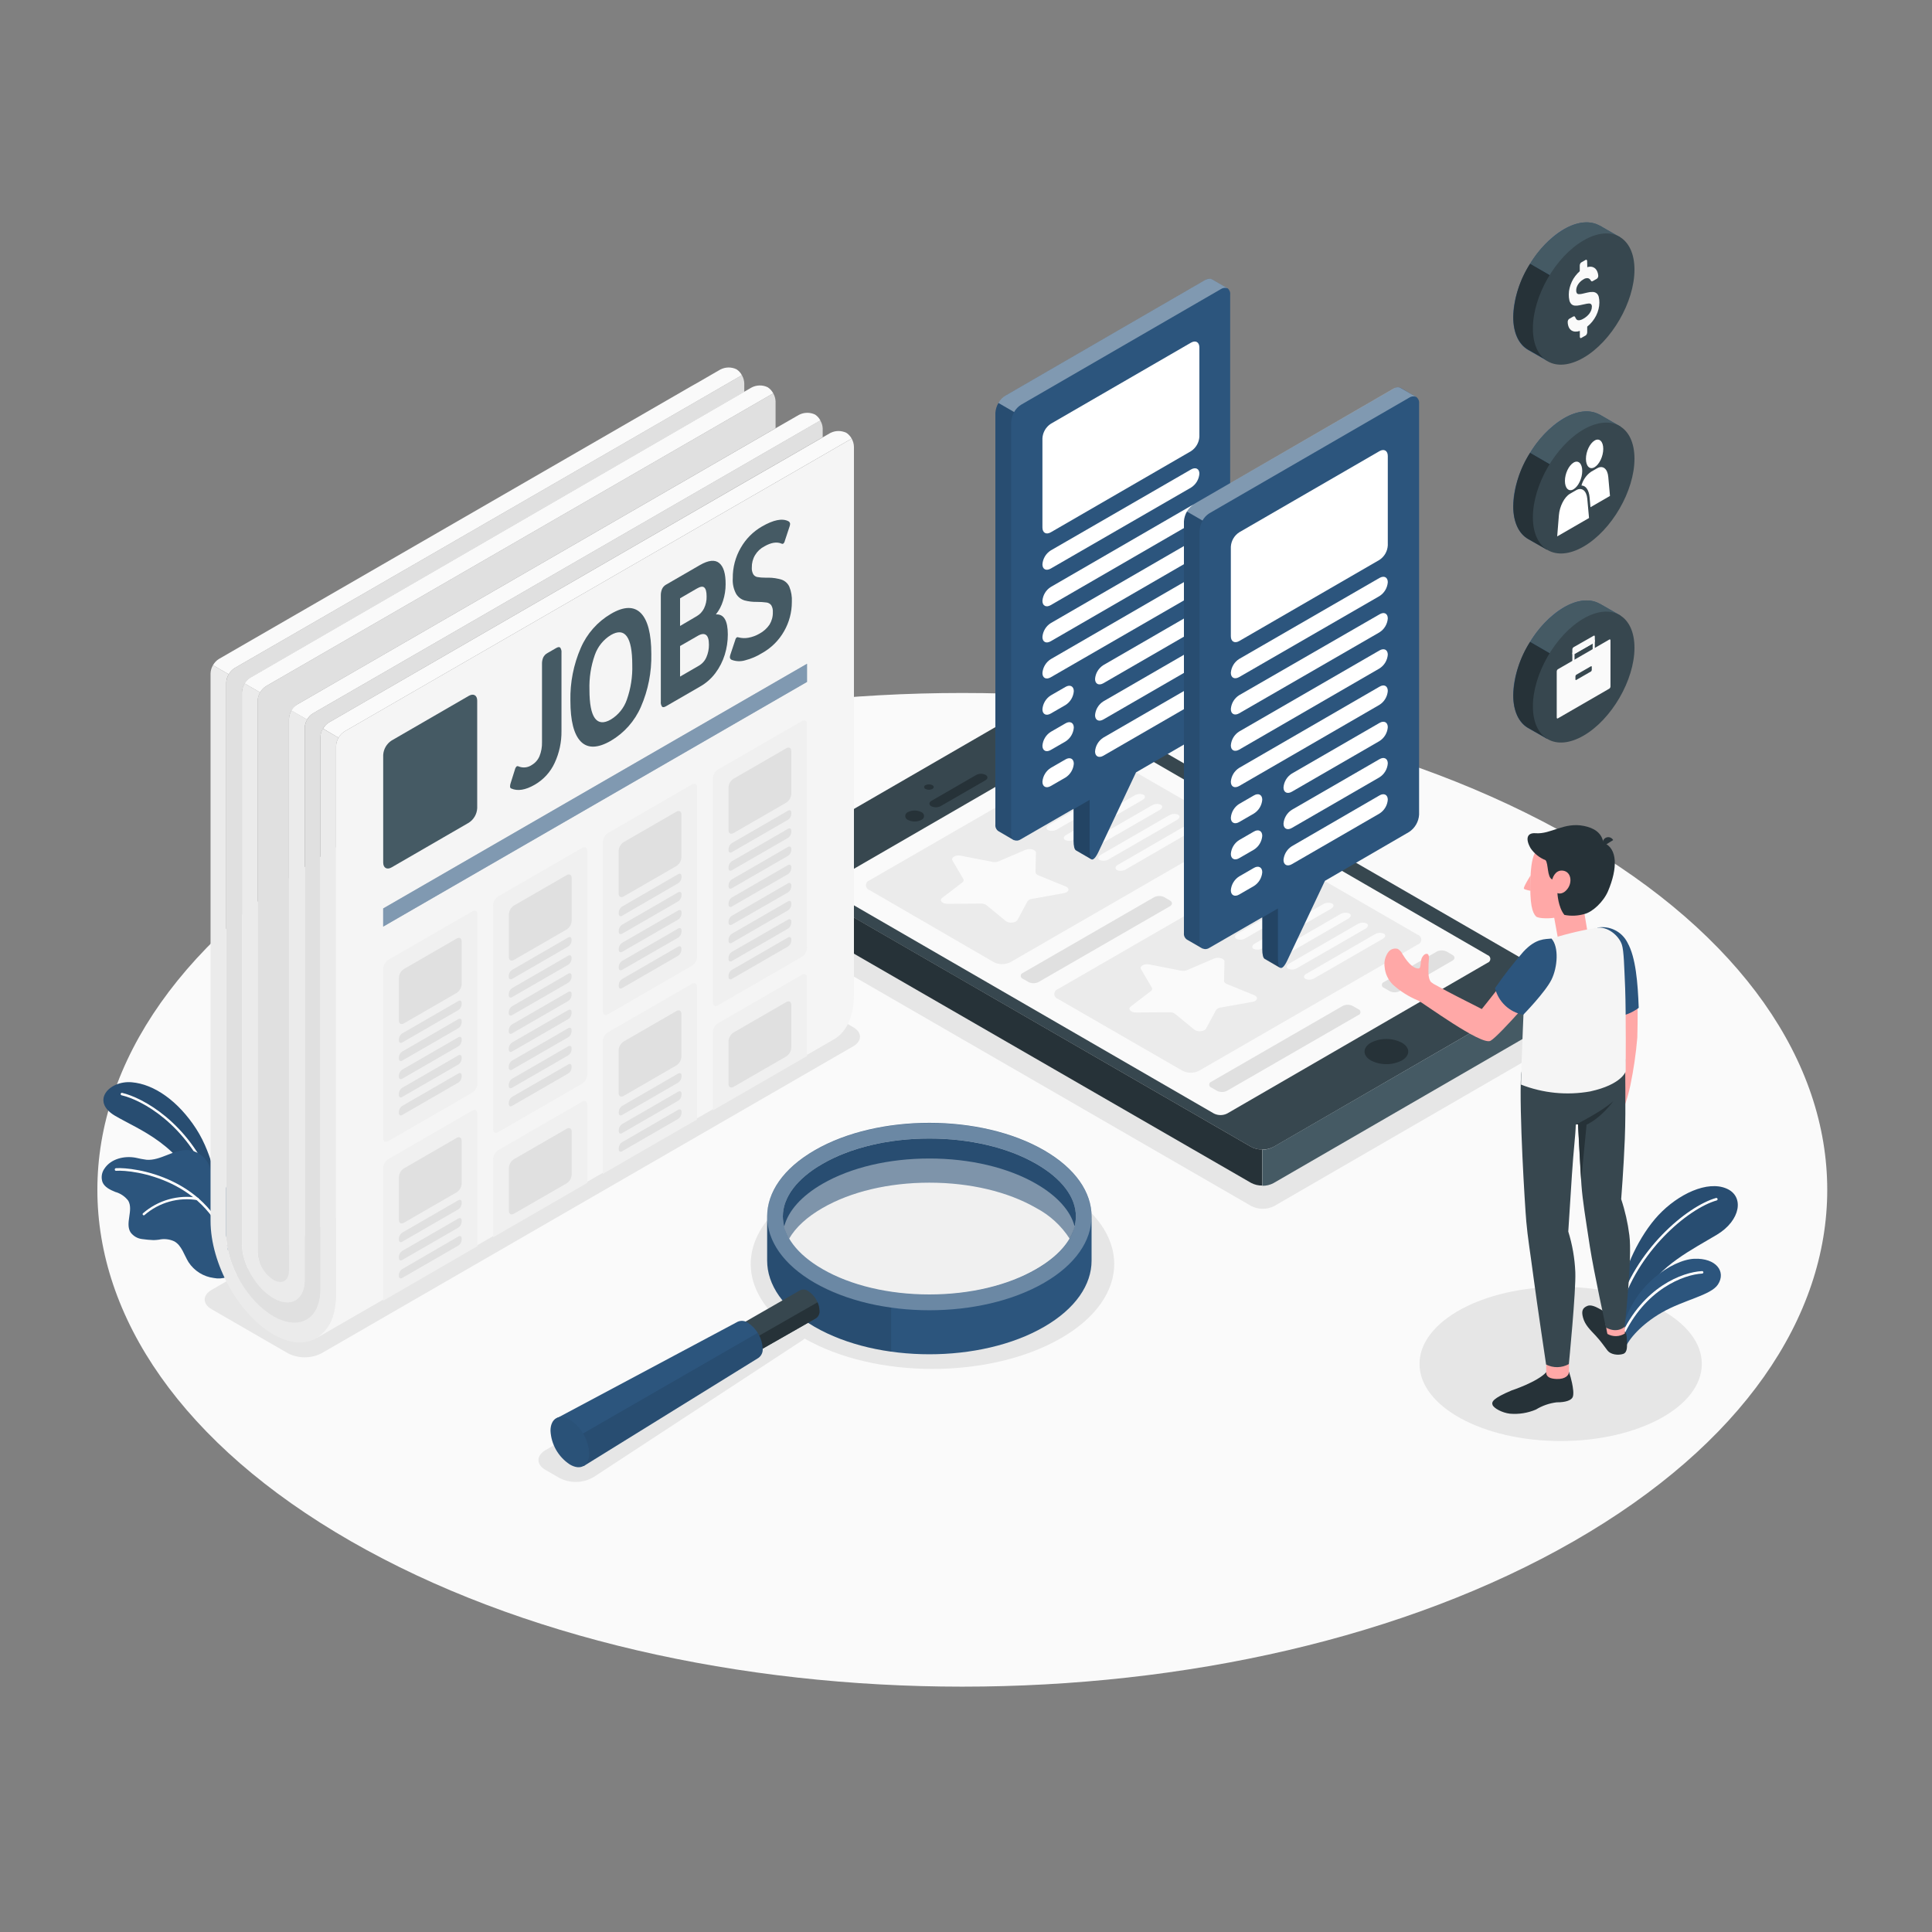 <svg width="284" height="284" viewBox="0 0 284 284" fill="none" xmlns="http://www.w3.org/2000/svg">
<rect x="0" y="0" width="284" height="284" fill="#808080" stroke="none"/>
<path d="M231.363 226.541C181.709 255.066 101.206 255.066 51.552 226.541C1.897 198.016 1.903 151.775 51.552 123.256C101.201 94.737 181.715 94.737 231.363 123.256C281.012 151.775 281.018 198.022 231.363 226.541Z" fill="#FAFAFA"/>
<path d="M155.961 174.899C145.527 168.878 128.612 168.878 118.178 174.899C109.334 180.011 107.994 187.798 114.14 193.728C113.792 193.819 113.458 193.954 113.146 194.131L80.202 213.159C78.804 213.966 78.804 215.278 80.202 216.084L82.269 217.277C83.045 217.672 83.908 217.865 84.778 217.84C85.648 217.816 86.498 217.573 87.251 217.135L117.923 197.045C118.048 196.963 118.166 196.87 118.275 196.767C128.715 202.736 145.539 202.719 155.956 196.715C166.373 190.712 166.424 180.925 155.961 174.899Z" fill="#E6E6E6"/>
<path d="M229.302 152.991L187.315 177.284C186.792 177.55 186.213 177.689 185.625 177.689C185.038 177.689 184.459 177.55 183.936 177.284L110.896 135.11C109.965 134.576 109.965 133.702 110.896 133.162L152.883 108.869C153.407 108.603 153.986 108.464 154.573 108.464C155.16 108.464 155.739 108.603 156.263 108.869L229.302 151.043C230.233 151.576 230.233 152.451 229.302 152.991Z" fill="#E6E6E6"/>
<path d="M42.333 198.936L31.104 192.45C29.746 191.666 29.746 190.394 31.104 189.61L109.243 144.494C110.006 144.107 110.848 143.905 111.703 143.905C112.558 143.905 113.4 144.107 114.162 144.494L125.397 150.98C126.755 151.764 126.755 153.036 125.397 153.82L47.252 198.936C46.49 199.323 45.647 199.525 44.792 199.525C43.938 199.525 43.095 199.323 42.333 198.936Z" fill="#E6E6E6"/>
<path d="M229.415 211.83C240.875 211.83 250.164 206.754 250.164 200.493C250.164 194.231 240.875 189.155 229.415 189.155C217.956 189.155 208.666 194.231 208.666 200.493C208.666 206.754 217.956 211.83 229.415 211.83Z" fill="#E6E6E6"/>
<path d="M238.498 189.235C238.696 186.719 240.934 181.658 243.808 178.602C246.682 175.546 250.971 173.49 253.805 174.722C256.446 175.858 255.867 179.408 252.379 181.499C248.892 183.589 243.712 186.162 241.934 190.121L238.498 194.881V189.235Z" fill="#2C557D"/>
<path opacity="0.1" d="M238.498 189.235C238.696 186.719 240.934 181.658 243.808 178.602C246.682 175.546 250.971 173.49 253.805 174.722C256.446 175.858 255.867 179.408 252.379 181.499C248.892 183.589 243.712 186.162 241.934 190.121L238.498 194.881V189.235Z" fill="black"/>
<path d="M238.032 192.66C238.073 192.66 238.113 192.647 238.146 192.622C238.179 192.598 238.202 192.563 238.214 192.524C240.588 184.077 248.091 177.659 252.368 176.455C252.41 176.437 252.445 176.404 252.464 176.363C252.484 176.322 252.488 176.275 252.476 176.231C252.463 176.187 252.435 176.149 252.396 176.124C252.357 176.099 252.311 176.09 252.266 176.097C247.909 177.33 240.264 183.85 237.856 192.427C237.849 192.451 237.847 192.475 237.85 192.499C237.853 192.524 237.86 192.547 237.873 192.568C237.885 192.59 237.901 192.608 237.921 192.623C237.94 192.638 237.963 192.648 237.986 192.654L238.032 192.66Z" fill="white"/>
<path d="M238.872 198.232C239.389 196.852 241.303 194.659 244.251 192.955C247.512 191.075 251.499 190.411 252.533 188.82C253.777 186.917 252.249 184.901 249.04 185.037C245.83 185.174 239.912 189.053 238.498 195.5L238.872 198.232Z" fill="#2C557D"/>
<path d="M238.378 196.721C238.413 196.722 238.448 196.712 238.477 196.692C238.507 196.673 238.529 196.646 238.543 196.613C241.769 189.473 247.586 187.343 250.21 187.213C250.258 187.213 250.304 187.194 250.338 187.16C250.372 187.125 250.392 187.079 250.392 187.031C250.392 186.983 250.372 186.937 250.338 186.903C250.304 186.868 250.258 186.849 250.21 186.849C247.307 186.991 241.519 189.172 238.225 196.46C238.215 196.482 238.209 196.506 238.208 196.531C238.208 196.555 238.212 196.58 238.221 196.603C238.23 196.625 238.244 196.646 238.261 196.664C238.278 196.681 238.299 196.695 238.322 196.704C238.339 196.713 238.359 196.719 238.378 196.721Z" fill="white"/>
<path d="M32.03 175.211C32.03 175.211 31.462 169.991 28.837 165.936C26.213 161.88 22.669 159.358 19.34 159.091C16.012 158.824 13.325 161.891 16.887 163.999C20.448 166.106 26.776 168.247 29.689 176.114L32.03 175.211Z" fill="#2C557D"/>
<path opacity="0.1" d="M32.03 175.211C32.03 175.211 31.462 169.991 28.837 165.936C26.213 161.88 22.669 159.358 19.34 159.091C16.012 158.824 13.325 161.891 16.887 163.999C20.448 166.106 26.776 168.247 29.689 176.114L32.03 175.211Z" fill="black"/>
<path d="M31.053 173.853H31.087C31.108 173.845 31.128 173.832 31.145 173.815C31.162 173.799 31.175 173.779 31.184 173.757C31.193 173.736 31.198 173.712 31.198 173.689C31.197 173.665 31.192 173.642 31.183 173.621C27.673 164.964 20.959 161.352 17.938 160.647C17.893 160.643 17.849 160.655 17.813 160.68C17.776 160.706 17.751 160.745 17.741 160.788C17.731 160.832 17.738 160.877 17.759 160.916C17.781 160.955 17.816 160.985 17.858 161C20.84 161.681 27.395 165.237 30.854 173.751C30.871 173.788 30.9 173.818 30.936 173.836C30.972 173.855 31.013 173.861 31.053 173.853Z" fill="white"/>
<path d="M15.081 173.808C15.404 174.535 16.216 174.91 16.927 175.205C17.694 175.413 18.371 175.868 18.852 176.5C19.653 177.881 18.341 179.823 19.198 181.164C19.4 181.435 19.655 181.662 19.948 181.83C20.241 181.999 20.566 182.104 20.902 182.141C21.452 182.22 22.006 182.272 22.561 182.294C22.825 182.287 23.089 182.267 23.351 182.231C24.114 182.06 24.913 182.146 25.622 182.476C26.719 183.089 27.054 184.475 27.718 185.543C28.132 186.173 28.676 186.706 29.314 187.106C29.952 187.506 30.669 187.763 31.416 187.86C32.052 187.989 32.711 187.946 33.325 187.735L33.432 187.667C33.502 187.594 33.566 187.516 33.626 187.434V187.4C33.819 186.685 33.501 185.94 33.489 185.202V185.066C33.489 184.208 33.546 183.362 33.563 182.498C33.601 180.919 33.616 179.34 33.609 177.761C33.609 176.739 33.722 175.614 33.291 174.649C32.808 173.586 31.615 173.564 31.166 172.519C30.985 172.104 30.888 171.661 30.712 171.241C30.441 170.626 30.007 170.097 29.456 169.712C28.905 169.327 28.259 169.102 27.588 169.06C25.498 168.952 23.612 170.639 21.544 170.485C21.007 170.413 20.475 170.312 19.948 170.184C18.244 169.866 16.307 170.349 15.359 171.775C15.15 172.065 15.015 172.402 14.966 172.757C14.918 173.111 14.957 173.472 15.081 173.808Z" fill="#2C557D"/>
<path d="M33.819 184.123C33.842 184.118 33.863 184.108 33.882 184.094C33.901 184.08 33.916 184.062 33.928 184.042C33.94 184.022 33.947 183.999 33.95 183.976C33.953 183.953 33.95 183.929 33.944 183.907C31.075 173.092 19.687 171.536 17.04 171.723C17.017 171.725 16.994 171.731 16.973 171.741C16.953 171.751 16.934 171.766 16.919 171.783C16.903 171.8 16.892 171.821 16.884 171.843C16.877 171.865 16.874 171.888 16.875 171.911C16.872 171.935 16.874 171.959 16.881 171.982C16.887 172.005 16.899 172.026 16.915 172.044C16.93 172.062 16.949 172.077 16.971 172.087C16.992 172.098 17.016 172.103 17.04 172.104C19.647 171.917 30.791 173.444 33.609 184.032C33.627 184.07 33.658 184.1 33.697 184.116C33.735 184.133 33.779 184.135 33.819 184.123Z" fill="white"/>
<path d="M21.164 178.647C21.2 178.641 21.234 178.623 21.26 178.596C22.312 177.685 23.551 177.017 24.89 176.64C26.23 176.263 27.636 176.186 29.008 176.415C29.055 176.42 29.102 176.407 29.14 176.379C29.178 176.35 29.204 176.308 29.212 176.262C29.215 176.239 29.214 176.215 29.208 176.192C29.202 176.17 29.192 176.149 29.177 176.13C29.163 176.112 29.145 176.096 29.125 176.085C29.105 176.073 29.082 176.066 29.059 176.063C27.632 175.829 26.172 175.913 24.782 176.309C23.391 176.704 22.106 177.402 21.016 178.352C21 178.368 20.986 178.388 20.977 178.409C20.969 178.431 20.964 178.454 20.964 178.477C20.964 178.5 20.969 178.523 20.977 178.545C20.986 178.566 21 178.586 21.016 178.602C21.036 178.62 21.059 178.633 21.085 178.641C21.11 178.648 21.137 178.651 21.164 178.647Z" fill="white"/>
<path d="M227.768 145.124L187.201 168.599C186.695 168.854 186.135 168.987 185.568 168.987C185.001 168.987 184.442 168.854 183.935 168.599L113.333 127.845C112.43 127.329 112.43 126.482 113.333 125.965L153.928 102.484C154.434 102.23 154.992 102.097 155.558 102.097C156.124 102.097 156.683 102.23 157.188 102.484L227.768 143.238C228.643 143.761 228.643 144.601 227.768 145.124Z" fill="#37474F"/>
<path d="M206.065 155.888C205.361 156.245 204.582 156.432 203.793 156.432C203.003 156.432 202.225 156.245 201.521 155.888C200.271 155.166 200.271 153.996 201.521 153.275C202.224 152.914 203.003 152.726 203.793 152.726C204.583 152.726 205.362 152.914 206.065 153.275C207.32 153.996 207.32 155.166 206.065 155.888Z" fill="#263238"/>
<path d="M187.173 168.599L227.768 145.124C228.575 144.658 228.66 143.931 228.024 143.42C228.427 143.739 228.759 144.14 228.997 144.596C229.234 145.052 229.373 145.553 229.404 146.067V147.6C229.375 148.169 229.211 148.723 228.927 149.217C228.643 149.711 228.246 150.13 227.768 150.44L187.201 173.916C186.7 174.183 186.139 174.318 185.571 174.308V169.008C186.131 169.008 186.682 168.868 187.173 168.599Z" fill="#455A64"/>
<path d="M113.333 133.151C112.857 132.839 112.46 132.42 112.177 131.926C111.894 131.433 111.731 130.879 111.703 130.311V128.777C111.733 128.262 111.871 127.76 112.109 127.303C112.347 126.846 112.679 126.444 113.083 126.124C112.447 126.647 112.515 127.368 113.333 127.828L183.907 168.582C184.41 168.85 184.973 168.985 185.543 168.974V174.274C184.973 174.284 184.41 174.149 183.907 173.882L113.333 133.151Z" fill="#263238"/>
<path d="M180.397 163.681L218.663 141.529C218.783 141.49 218.888 141.414 218.963 141.312C219.037 141.21 219.077 141.087 219.077 140.961C219.077 140.834 219.037 140.711 218.963 140.609C218.888 140.507 218.783 140.431 218.663 140.393L162.102 107.676C161.799 107.522 161.464 107.441 161.125 107.441C160.785 107.441 160.45 107.522 160.148 107.676L121.864 129.828C121.744 129.866 121.639 129.942 121.564 130.044C121.49 130.146 121.45 130.269 121.45 130.396C121.45 130.522 121.49 130.645 121.564 130.747C121.639 130.849 121.744 130.925 121.864 130.964L178.437 163.681C178.741 163.835 179.076 163.915 179.417 163.915C179.757 163.915 180.093 163.835 180.397 163.681Z" fill="#FAFAFA"/>
<path d="M127.8 130.833L146.078 141.432C146.459 141.625 146.881 141.726 147.308 141.726C147.735 141.726 148.157 141.625 148.538 141.432L180.686 122.875C180.835 122.825 180.964 122.73 181.055 122.602C181.146 122.475 181.195 122.322 181.195 122.165C181.195 122.009 181.146 121.856 181.055 121.729C180.964 121.601 180.835 121.506 180.686 121.455L162.386 110.879C162.004 110.686 161.583 110.586 161.156 110.586C160.729 110.586 160.307 110.686 159.926 110.879L127.8 129.413C127.652 129.463 127.523 129.559 127.431 129.686C127.34 129.814 127.291 129.966 127.291 130.123C127.291 130.28 127.34 130.433 127.431 130.56C127.523 130.687 127.652 130.783 127.8 130.833Z" fill="#EBEBEB"/>
<path d="M141.222 125.784L145.914 126.698C146.207 126.759 146.511 126.731 146.788 126.619L150.764 124.915C151.395 124.642 152.292 124.915 152.281 125.363L152.218 128.203C152.218 128.385 152.366 128.555 152.622 128.663L156.666 130.316C157.308 130.578 157.154 131.151 156.399 131.288L151.656 132.145C151.532 132.157 151.412 132.196 151.304 132.258C151.196 132.321 151.103 132.407 151.031 132.509L149.56 135.241C149.322 135.672 148.328 135.763 147.856 135.394L145.016 133.06C144.789 132.896 144.512 132.813 144.232 132.827L139.274 132.861C138.484 132.861 138.03 132.35 138.501 131.986L141.466 129.714C141.508 129.69 141.545 129.658 141.575 129.619C141.605 129.581 141.627 129.537 141.639 129.49C141.652 129.443 141.655 129.394 141.649 129.346C141.643 129.297 141.627 129.251 141.602 129.209L140.012 126.499C139.762 126.045 140.472 125.636 141.222 125.784Z" fill="#FAFAFA"/>
<path d="M151.656 119.797L161.721 113.986C161.918 113.87 162.14 113.801 162.369 113.785C162.598 113.769 162.827 113.807 163.039 113.895C163.357 114.083 163.283 114.424 162.88 114.656L152.82 120.467C152.622 120.582 152.4 120.65 152.172 120.665C151.944 120.681 151.715 120.644 151.503 120.558C151.185 120.371 151.258 120.03 151.656 119.797Z" fill="#FAFAFA"/>
<path d="M154.201 121.262L164.26 115.452C164.457 115.335 164.679 115.266 164.908 115.251C165.137 115.235 165.366 115.273 165.578 115.361C165.896 115.548 165.828 115.889 165.419 116.122L155.359 121.933C155.161 122.047 154.939 122.115 154.711 122.131C154.483 122.147 154.254 122.11 154.042 122.023C153.718 121.836 153.792 121.495 154.201 121.262Z" fill="#FAFAFA"/>
<path d="M156.734 122.728L166.793 116.917C166.99 116.799 167.212 116.73 167.441 116.714C167.67 116.698 167.9 116.737 168.111 116.826C168.435 117.014 168.361 117.354 167.952 117.587L157.904 123.398C157.706 123.513 157.484 123.581 157.256 123.596C157.027 123.612 156.798 123.575 156.586 123.489C156.257 123.301 156.325 122.961 156.734 122.728Z" fill="#FAFAFA"/>
<path d="M159.267 124.188L169.332 118.383C169.528 118.265 169.749 118.195 169.977 118.18C170.205 118.164 170.434 118.202 170.644 118.292C170.968 118.473 170.894 118.814 170.491 119.053L160.426 124.858C160.229 124.975 160.007 125.045 159.778 125.061C159.549 125.077 159.319 125.038 159.108 124.949C158.79 124.767 158.864 124.426 159.267 124.188Z" fill="#FAFAFA"/>
<path d="M161.806 125.653L171.865 119.848C172.063 119.73 172.285 119.661 172.513 119.645C172.742 119.629 172.972 119.668 173.183 119.757C173.501 119.939 173.433 120.28 173.024 120.518L162.965 126.323C162.768 126.441 162.546 126.51 162.317 126.526C162.088 126.542 161.858 126.504 161.647 126.414C161.312 126.232 161.397 125.892 161.806 125.653Z" fill="#FAFAFA"/>
<path d="M164.339 127.118L174.376 121.313C174.573 121.196 174.795 121.126 175.024 121.11C175.253 121.095 175.482 121.133 175.694 121.223C176.012 121.404 175.944 121.745 175.535 121.984L165.498 127.8C165.301 127.918 165.079 127.987 164.85 128.003C164.621 128.019 164.392 127.98 164.18 127.891C163.862 127.698 163.93 127.357 164.339 127.118Z" fill="#FAFAFA"/>
<path d="M150.355 143.874L151.185 144.357C151.414 144.472 151.667 144.532 151.923 144.532C152.179 144.532 152.432 144.472 152.661 144.357L171.973 133.219C172.382 132.98 172.382 132.6 171.973 132.367L171.138 131.884C170.909 131.769 170.656 131.709 170.4 131.709C170.144 131.709 169.891 131.769 169.662 131.884L150.35 143.022C150.26 143.053 150.183 143.11 150.128 143.187C150.073 143.264 150.044 143.356 150.045 143.45C150.045 143.545 150.076 143.637 150.131 143.713C150.187 143.789 150.266 143.845 150.355 143.874Z" fill="#E0E0E0"/>
<path d="M184.963 123.892L185.793 124.375C186.202 124.608 186.202 124.988 185.793 125.227L178.04 129.703C177.81 129.818 177.558 129.878 177.301 129.878C177.045 129.878 176.792 129.818 176.563 129.703L175.733 129.22C175.325 128.987 175.325 128.607 175.733 128.368L183.464 123.892C183.696 123.774 183.953 123.712 184.214 123.712C184.474 123.712 184.731 123.774 184.963 123.892Z" fill="#E0E0E0"/>
<path d="M155.484 146.822L173.808 157.393C174.189 157.586 174.61 157.687 175.038 157.687C175.465 157.687 175.886 157.586 176.267 157.393L208.416 138.836C208.565 138.786 208.693 138.69 208.785 138.563C208.876 138.436 208.925 138.283 208.925 138.126C208.925 137.97 208.876 137.817 208.785 137.689C208.693 137.562 208.565 137.467 208.416 137.416L190.115 126.84C189.734 126.647 189.313 126.546 188.886 126.546C188.458 126.546 188.037 126.647 187.656 126.84L155.484 145.408C155.338 145.46 155.211 145.555 155.121 145.682C155.032 145.809 154.984 145.96 154.984 146.115C154.984 146.27 155.032 146.422 155.121 146.548C155.211 146.675 155.338 146.771 155.484 146.822Z" fill="#EBEBEB"/>
<path d="M168.923 141.767L173.621 142.687C173.914 142.748 174.218 142.72 174.495 142.608L178.471 140.904C179.107 140.631 180.005 140.904 179.994 141.347L179.931 144.187C179.931 144.369 180.073 144.539 180.329 144.641L184.378 146.294C185.02 146.561 184.861 147.135 184.112 147.271L179.374 148.117C179.251 148.131 179.131 148.17 179.023 148.233C178.916 148.295 178.822 148.38 178.75 148.481L177.278 151.213C177.046 151.645 176.052 151.736 175.574 151.366L172.734 149.032C172.505 148.868 172.227 148.786 171.945 148.799L166.986 148.833C166.202 148.833 165.742 148.322 166.214 147.958L169.179 145.686C169.263 145.636 169.324 145.556 169.351 145.462C169.377 145.368 169.367 145.267 169.321 145.181L167.725 142.471C167.469 142.034 168.179 141.625 168.923 141.767Z" fill="#FAFAFA"/>
<path d="M179.369 135.786L189.428 129.975C189.625 129.859 189.847 129.79 190.076 129.774C190.305 129.759 190.534 129.796 190.746 129.885C191.069 130.072 190.996 130.413 190.587 130.646L180.527 136.456C180.329 136.571 180.107 136.639 179.879 136.655C179.651 136.67 179.422 136.634 179.21 136.547C178.92 136.36 178.96 136.019 179.369 135.786Z" fill="#FAFAFA"/>
<path d="M181.902 137.252L191.984 131.441C192.182 131.324 192.403 131.256 192.632 131.24C192.861 131.224 193.09 131.262 193.302 131.35C193.62 131.537 193.546 131.878 193.143 132.111L183.078 137.922C182.881 138.04 182.66 138.11 182.431 138.128C182.202 138.146 181.973 138.11 181.76 138.024C181.425 137.825 181.499 137.484 181.902 137.252Z" fill="#FAFAFA"/>
<path d="M184.441 138.711L194.5 132.912C194.697 132.794 194.919 132.725 195.148 132.709C195.377 132.693 195.607 132.732 195.818 132.821C196.136 133.003 196.068 133.344 195.659 133.582L185.6 139.387C185.402 139.502 185.18 139.57 184.951 139.586C184.723 139.601 184.494 139.565 184.282 139.478C183.958 139.291 184.032 138.95 184.441 138.711Z" fill="#FAFAFA"/>
<path d="M186.974 140.177L197.034 134.372C197.231 134.254 197.453 134.185 197.682 134.169C197.911 134.153 198.14 134.191 198.351 134.281C198.675 134.463 198.601 134.803 198.192 135.042L188.133 140.864C187.936 140.982 187.714 141.051 187.485 141.067C187.256 141.083 187.027 141.044 186.815 140.955C186.497 140.756 186.565 140.415 186.974 140.177Z" fill="#FAFAFA"/>
<path d="M189.508 141.642L199.573 135.837C199.769 135.72 199.99 135.65 200.218 135.634C200.446 135.618 200.674 135.657 200.885 135.746C201.208 135.928 201.135 136.269 200.731 136.507L190.666 142.312C190.469 142.43 190.247 142.5 190.018 142.515C189.789 142.531 189.56 142.493 189.349 142.403C189.03 142.222 189.104 141.881 189.508 141.642Z" fill="#FAFAFA"/>
<path d="M192.047 143.136L202.106 137.331C202.303 137.213 202.525 137.144 202.754 137.128C202.983 137.112 203.212 137.151 203.424 137.24C203.742 137.422 203.673 137.763 203.265 138.001L193.205 143.806C193.008 143.924 192.786 143.993 192.557 144.009C192.328 144.025 192.099 143.987 191.887 143.897C191.564 143.704 191.638 143.346 192.047 143.136Z" fill="#FAFAFA"/>
<path d="M178.057 159.864L178.892 160.346C179.121 160.461 179.374 160.521 179.63 160.521C179.886 160.521 180.139 160.461 180.368 160.346L199.68 149.208C199.77 149.178 199.848 149.121 199.903 149.045C199.958 148.968 199.988 148.876 199.988 148.782C199.988 148.688 199.958 148.596 199.903 148.519C199.848 148.443 199.77 148.386 199.68 148.356L198.845 147.873C198.616 147.758 198.363 147.698 198.107 147.698C197.851 147.698 197.598 147.758 197.369 147.873L178.057 159.012C177.967 159.041 177.889 159.098 177.834 159.175C177.779 159.251 177.749 159.343 177.749 159.438C177.749 159.532 177.779 159.624 177.834 159.7C177.889 159.777 177.967 159.834 178.057 159.864Z" fill="#E0E0E0"/>
<path d="M212.665 139.881L213.5 140.364C213.909 140.597 213.909 140.978 213.5 141.216L205.747 145.692C205.518 145.807 205.265 145.867 205.008 145.867C204.752 145.867 204.499 145.807 204.27 145.692L203.435 145.209C203.345 145.18 203.267 145.122 203.212 145.046C203.157 144.969 203.127 144.878 203.127 144.783C203.127 144.689 203.157 144.597 203.212 144.52C203.267 144.444 203.345 144.387 203.435 144.357L211.194 139.881C211.422 139.766 211.674 139.707 211.929 139.707C212.185 139.707 212.437 139.766 212.665 139.881Z" fill="#E0E0E0"/>
<path d="M137.047 115.98C136.891 116.056 136.72 116.096 136.547 116.096C136.374 116.096 136.203 116.056 136.047 115.98C135.989 115.959 135.938 115.921 135.902 115.87C135.866 115.819 135.846 115.758 135.846 115.696C135.846 115.634 135.866 115.573 135.902 115.522C135.938 115.471 135.989 115.433 136.047 115.412C136.203 115.336 136.374 115.296 136.547 115.296C136.72 115.296 136.891 115.336 137.047 115.412C137.325 115.565 137.325 115.821 137.047 115.98Z" fill="#263238"/>
<path d="M135.451 120.518C135.141 120.675 134.799 120.757 134.451 120.757C134.104 120.757 133.761 120.675 133.452 120.518C133.339 120.472 133.242 120.394 133.174 120.292C133.106 120.191 133.07 120.072 133.07 119.95C133.07 119.828 133.106 119.709 133.174 119.608C133.242 119.507 133.339 119.428 133.452 119.382C133.761 119.226 134.104 119.144 134.451 119.144C134.799 119.144 135.141 119.226 135.451 119.382C135.564 119.428 135.66 119.507 135.728 119.608C135.796 119.709 135.833 119.828 135.833 119.95C135.833 120.072 135.796 120.191 135.728 120.292C135.66 120.394 135.564 120.472 135.451 120.518Z" fill="#263238"/>
<path d="M136.888 118.508C136.519 118.292 136.542 117.94 136.933 117.712L143.511 113.912C143.725 113.803 143.961 113.746 144.201 113.746C144.441 113.746 144.677 113.803 144.891 113.912C145.255 114.123 145.238 114.48 144.846 114.708L138.268 118.502C138.055 118.611 137.819 118.668 137.579 118.669C137.339 118.67 137.103 118.615 136.888 118.508Z" fill="#263238"/>
<path d="M120.933 62.94V64.275L116.321 66.939L109.402 70.915L48.331 106.216C47.969 106.443 47.67 106.758 47.462 107.13C47.238 107.497 47.112 107.916 47.099 108.346V189.513C47.099 193.927 43.997 195.716 40.18 193.489C36.363 191.263 33.256 185.918 33.256 181.504V100.332C33.28 99.905 33.404 99.489 33.618 99.119C33.832 98.749 34.13 98.435 34.489 98.201L102.473 58.947L109.056 55.153C109.276 55.523 109.397 55.944 109.408 56.374V57.612L36.795 99.644C36.454 99.856 36.171 100.149 35.971 100.496C35.723 100.878 35.584 101.319 35.568 101.774V182.834C35.568 185.776 37.636 189.348 40.186 190.82C42.736 192.291 44.798 191.098 44.798 188.156V106.988C44.818 106.563 44.938 106.149 45.148 105.779C45.358 105.408 45.653 105.093 46.008 104.858L120.575 61.804C120.789 62.146 120.913 62.537 120.933 62.94Z" fill="#E0E0E0"/>
<path d="M114.009 59.032V62.94L43.736 103.529C43.375 103.759 43.073 104.07 42.855 104.439C42.637 104.807 42.509 105.221 42.481 105.648V186.815C42.481 188.286 41.453 188.883 40.18 188.144C39.51 187.71 38.952 187.123 38.552 186.432C38.151 185.741 37.919 184.966 37.874 184.168V102.995C37.889 102.567 38.012 102.148 38.232 101.78C38.444 101.41 38.742 101.096 39.101 100.865L113.663 57.817C113.878 58.186 113.998 58.604 114.009 59.032Z" fill="#E0E0E0"/>
<path d="M49.763 108.443C49.542 108.809 49.419 109.225 49.405 109.652V190.121C49.406 190.706 49.368 191.29 49.291 191.87C49.268 192.022 49.246 192.17 49.223 192.313C49.223 192.45 49.172 192.58 49.143 192.717C49.115 192.853 49.087 192.955 49.053 193.069C49.018 193.182 48.996 193.29 48.962 193.398C48.585 194.78 47.701 195.969 46.485 196.727C44.832 197.675 42.617 197.562 40.18 196.159C35.068 193.217 30.95 185.742 30.95 179.471V98.997C30.964 98.57 31.087 98.153 31.308 97.787L33.62 99.116C33.395 99.483 33.27 99.902 33.256 100.332V181.499C33.256 185.912 36.358 191.28 40.18 193.484C44.003 195.687 47.099 193.904 47.099 189.508V108.323C47.112 107.893 47.238 107.475 47.462 107.108L49.763 108.443Z" fill="#EBEBEB"/>
<path d="M45.15 105.779C44.93 106.145 44.807 106.561 44.792 106.988V188.156C44.792 191.098 42.725 192.291 40.18 190.82C37.636 189.348 35.562 185.776 35.562 182.834V101.752C35.578 101.297 35.718 100.855 35.966 100.474L38.238 101.78C38.018 102.148 37.895 102.567 37.88 102.995V184.163C37.925 184.96 38.157 185.736 38.557 186.426C38.958 187.117 39.516 187.704 40.186 188.139C41.458 188.877 42.486 188.281 42.486 186.81V105.648C42.5 105.218 42.626 104.799 42.85 104.432L45.15 105.779Z" fill="#EBEBEB"/>
<path d="M109.056 55.153L102.484 58.947L34.489 98.201C34.126 98.427 33.827 98.742 33.62 99.116L31.308 97.787C31.515 97.411 31.814 97.094 32.177 96.867L100.167 57.612L101.479 56.851L102.808 56.101L103.944 55.443L104.62 55.051L105.875 54.329C106.241 54.135 106.648 54.029 107.063 54.021C107.477 54.013 107.888 54.103 108.261 54.284C108.597 54.499 108.871 54.799 109.056 55.153Z" fill="#FAFAFA"/>
<path d="M125.193 64.474L118.621 68.268L107.085 74.925L50.637 107.522C50.273 107.751 49.973 108.068 49.763 108.443L47.49 107.108C47.694 106.746 47.982 106.44 48.331 106.216L109.397 70.938L116.315 66.962L120.927 64.298L122.001 63.678L122.12 63.616C122.475 63.446 122.863 63.358 123.256 63.358C123.649 63.358 124.037 63.446 124.392 63.616L124.511 63.69C124.792 63.899 125.025 64.166 125.193 64.474Z" fill="#FAFAFA"/>
<path d="M113.662 57.817L39.101 100.865C38.742 101.096 38.444 101.41 38.232 101.78L35.96 100.474C36.16 100.126 36.443 99.833 36.784 99.621L109.397 57.59L110.465 56.97C110.831 56.776 111.237 56.67 111.652 56.662C112.067 56.654 112.477 56.744 112.85 56.925C113.194 57.146 113.474 57.454 113.662 57.817Z" fill="#FAFAFA"/>
<path d="M120.592 61.804L46.008 104.858C45.643 105.086 45.342 105.403 45.133 105.779L42.827 104.444C43.045 104.065 43.358 103.749 43.736 103.529L114.032 62.94L117.44 60.986C117.806 60.792 118.213 60.688 118.628 60.681C119.042 60.674 119.452 60.765 119.825 60.946C120.15 61.162 120.414 61.457 120.592 61.804Z" fill="#FAFAFA"/>
<path d="M125.528 65.695V146.163C125.528 149.464 124.392 151.775 122.557 152.798L46.377 196.784C47.052 196.378 47.637 195.84 48.096 195.201C48.556 194.563 48.882 193.837 49.053 193.069C49.087 192.955 49.115 192.836 49.143 192.717C49.172 192.597 49.194 192.45 49.223 192.313C49.251 192.177 49.268 192.024 49.291 191.87C49.368 191.29 49.406 190.706 49.405 190.121V109.652C49.419 109.225 49.542 108.809 49.763 108.443C49.973 108.068 50.273 107.751 50.637 107.522L107.085 74.931L118.621 68.274L125.193 64.479C125.407 64.849 125.522 65.268 125.528 65.695Z" fill="#F5F5F5"/>
<path d="M57.561 108.857L68.921 102.285C69.603 101.894 70.148 102.206 70.148 102.995V118.803C70.126 119.23 70.003 119.645 69.79 120.015C69.577 120.385 69.279 120.7 68.921 120.933L57.561 127.505C56.88 127.897 56.329 127.578 56.329 126.795V110.987C56.352 110.56 56.475 110.145 56.69 109.775C56.904 109.404 57.203 109.09 57.561 108.857Z" fill="#455A64"/>
<path d="M56.329 133.542L118.627 97.577V100.241L56.329 136.206V133.542Z" fill="#2C557D"/>
<path opacity="0.4" d="M56.329 133.542L118.627 97.577V100.241L56.329 136.206V133.542Z" fill="white"/>
<path d="M57.067 141.108L69.438 133.968C69.841 133.73 70.171 133.923 70.171 134.394V159.33C70.157 159.585 70.084 159.834 69.957 160.056C69.83 160.278 69.652 160.467 69.438 160.608L57.067 167.747C56.658 167.986 56.329 167.793 56.329 167.321V142.386C56.342 142.13 56.416 141.881 56.544 141.659C56.673 141.436 56.852 141.248 57.067 141.108Z" fill="#F0F0F0"/>
<path d="M57.067 170.4L69.438 163.255C69.841 163.022 70.171 163.215 70.171 163.681V183.197L56.329 191.206V171.695C56.339 171.436 56.412 171.183 56.541 170.958C56.669 170.733 56.849 170.541 57.067 170.4Z" fill="#F0F0F0"/>
<path d="M73.221 131.776L85.586 124.636C85.995 124.403 86.325 124.591 86.325 125.062V158.006C86.311 158.262 86.237 158.512 86.108 158.734C85.98 158.956 85.801 159.144 85.586 159.284L73.221 166.424C72.812 166.657 72.482 166.469 72.482 165.998V133.054C72.497 132.798 72.572 132.549 72.7 132.327C72.828 132.105 73.007 131.917 73.221 131.776Z" fill="#F0F0F0"/>
<path d="M89.369 122.461L101.735 115.304C102.143 115.065 102.473 115.259 102.473 115.73V140.665C102.459 140.921 102.386 141.171 102.257 141.393C102.129 141.615 101.95 141.804 101.735 141.943L89.369 149.1C88.96 149.339 88.631 149.145 88.631 148.674V123.739C88.644 123.483 88.718 123.233 88.846 123.011C88.975 122.789 89.154 122.6 89.369 122.461Z" fill="#F0F0F0"/>
<path d="M105.523 113.134L117.888 105.994C118.297 105.756 118.627 105.949 118.627 106.42V139.364C118.612 139.62 118.538 139.869 118.409 140.091C118.281 140.313 118.103 140.502 117.888 140.642L105.523 147.782C105.114 148.015 104.785 147.828 104.785 147.356V114.412C104.798 114.156 104.872 113.907 105 113.685C105.129 113.462 105.308 113.274 105.523 113.134Z" fill="#F0F0F0"/>
<path d="M73.221 169.082L85.586 161.942C85.995 161.704 86.325 161.897 86.325 162.368V173.888L72.482 181.885V170.36C72.496 170.104 72.57 169.855 72.698 169.633C72.826 169.41 73.006 169.222 73.221 169.082Z" fill="#F0F0F0"/>
<path d="M88.608 153.042V172.558L102.45 164.567V145.05C102.45 144.579 102.121 144.391 101.712 144.624L89.346 151.764C89.132 151.904 88.953 152.093 88.824 152.315C88.696 152.537 88.622 152.786 88.608 153.042Z" fill="#F0F0F0"/>
<path d="M105.517 150.435L117.888 143.295C118.297 143.056 118.627 143.25 118.627 143.721V155.24L104.785 163.232V151.713C104.798 151.457 104.871 151.208 104.998 150.986C105.126 150.764 105.304 150.575 105.517 150.435Z" fill="#F0F0F0"/>
<path d="M75.544 170.4L83.297 165.924C83.706 165.686 84.035 165.879 84.035 166.35V172.672C84.022 172.928 83.948 173.178 83.82 173.4C83.692 173.622 83.512 173.81 83.297 173.95L75.544 178.414C75.135 178.647 74.805 178.46 74.805 177.988V171.701C74.815 171.441 74.888 171.187 75.016 170.96C75.145 170.734 75.326 170.542 75.544 170.4Z" fill="#E0E0E0"/>
<path d="M107.829 151.775L115.582 147.299C115.986 147.061 116.321 147.254 116.321 147.725V154.013C116.305 154.269 116.231 154.518 116.103 154.74C115.974 154.961 115.796 155.15 115.582 155.291L107.829 159.767C107.42 160 107.091 159.812 107.091 159.341V153.053C107.104 152.797 107.178 152.548 107.306 152.326C107.435 152.103 107.614 151.915 107.829 151.775Z" fill="#E0E0E0"/>
<path d="M59.373 142.443L67.126 137.962C67.535 137.729 67.865 137.922 67.865 138.388V144.681C67.85 144.937 67.775 145.186 67.647 145.408C67.519 145.63 67.341 145.818 67.126 145.959L59.373 150.435C58.97 150.668 58.635 150.48 58.635 150.009V143.704C58.651 143.451 58.727 143.205 58.855 142.986C58.983 142.767 59.16 142.581 59.373 142.443Z" fill="#E0E0E0"/>
<path d="M59.129 151.906L67.376 147.146C67.649 146.993 67.865 147.118 67.865 147.43V147.629C67.856 147.799 67.807 147.965 67.722 148.113C67.638 148.261 67.519 148.387 67.376 148.481L59.129 153.241C58.856 153.4 58.635 153.241 58.635 152.957V152.758C58.644 152.587 58.694 152.421 58.78 152.273C58.866 152.125 58.985 151.999 59.129 151.906Z" fill="#E0E0E0"/>
<path d="M59.129 154.57L67.376 149.81C67.649 149.657 67.865 149.782 67.865 150.094V150.293C67.856 150.463 67.807 150.629 67.722 150.777C67.638 150.925 67.519 151.051 67.376 151.145L59.129 155.905C58.856 156.064 58.635 155.905 58.635 155.621V155.422C58.644 155.251 58.694 155.085 58.78 154.937C58.866 154.789 58.985 154.663 59.129 154.57Z" fill="#E0E0E0"/>
<path d="M59.129 157.234L67.376 152.474C67.649 152.321 67.865 152.446 67.865 152.758V152.957C67.856 153.127 67.807 153.293 67.722 153.441C67.638 153.589 67.519 153.715 67.376 153.809L59.129 158.569C58.856 158.728 58.635 158.597 58.635 158.285V158.086C58.644 157.915 58.694 157.749 58.78 157.601C58.866 157.453 58.985 157.327 59.129 157.234Z" fill="#E0E0E0"/>
<path d="M59.129 159.898L67.376 155.138C67.649 154.984 67.865 155.109 67.865 155.422V155.632C67.856 155.802 67.807 155.968 67.722 156.116C67.638 156.264 67.519 156.39 67.376 156.484L59.129 161.244C58.856 161.403 58.635 161.272 58.635 160.96V160.744C58.645 160.574 58.696 160.409 58.781 160.262C58.867 160.115 58.986 159.99 59.129 159.898Z" fill="#E0E0E0"/>
<path d="M59.129 162.562L67.376 157.802C67.649 157.648 67.865 157.773 67.865 158.086V158.285C67.856 158.455 67.807 158.621 67.722 158.769C67.638 158.917 67.519 159.043 67.376 159.137L59.129 163.896C58.856 164.055 58.635 163.925 58.635 163.612V163.414C58.644 163.243 58.694 163.077 58.78 162.929C58.866 162.781 58.985 162.655 59.129 162.562Z" fill="#E0E0E0"/>
<path d="M75.544 133.116L83.297 128.641C83.706 128.402 84.035 128.595 84.035 129.067V135.354C84.022 135.61 83.948 135.86 83.819 136.082C83.691 136.304 83.512 136.492 83.297 136.632L75.544 141.108C75.135 141.341 74.805 141.154 74.805 140.682V134.394C74.819 134.138 74.893 133.889 75.021 133.667C75.15 133.445 75.329 133.256 75.544 133.116Z" fill="#E0E0E0"/>
<path d="M75.277 142.568L83.524 137.808C83.797 137.649 84.019 137.774 84.019 138.092V138.285C84.009 138.456 83.96 138.623 83.874 138.771C83.788 138.919 83.668 139.044 83.524 139.137L75.277 143.897C75.01 144.056 74.789 143.897 74.789 143.613V143.42C74.797 143.25 74.846 143.084 74.931 142.936C75.016 142.788 75.134 142.662 75.277 142.568Z" fill="#E0E0E0"/>
<path d="M75.277 145.249L83.524 140.489C83.797 140.33 84.019 140.455 84.019 140.773V140.966C84.009 141.137 83.96 141.303 83.874 141.452C83.788 141.6 83.668 141.725 83.524 141.818L75.277 146.578C75.01 146.737 74.789 146.606 74.789 146.294V146.101C74.797 145.931 74.846 145.765 74.931 145.617C75.016 145.468 75.134 145.343 75.277 145.249Z" fill="#E0E0E0"/>
<path d="M75.277 147.913L83.524 143.136C83.797 142.977 84.019 143.102 84.019 143.42V143.613C84.009 143.784 83.96 143.95 83.874 144.098C83.788 144.247 83.668 144.372 83.524 144.465L75.277 149.225C75.01 149.384 74.789 149.253 74.789 148.941V148.748C74.8 148.58 74.85 148.418 74.935 148.273C75.019 148.128 75.137 148.005 75.277 147.913Z" fill="#E0E0E0"/>
<path d="M75.277 150.577L83.524 145.817C83.797 145.658 84.019 145.783 84.019 146.101V146.294C84.009 146.465 83.96 146.631 83.874 146.779C83.788 146.927 83.668 147.053 83.524 147.146L75.277 151.906C75.01 152.065 74.789 151.934 74.789 151.622V151.429C74.797 151.258 74.846 151.092 74.931 150.944C75.016 150.796 75.134 150.67 75.277 150.577Z" fill="#E0E0E0"/>
<path d="M75.277 153.241L83.524 148.481C83.797 148.322 84.019 148.447 84.019 148.765V148.958C84.009 149.129 83.96 149.295 83.874 149.443C83.788 149.591 83.668 149.717 83.524 149.81L75.277 154.57C75.01 154.729 74.789 154.598 74.789 154.286V154.093C74.797 153.922 74.846 153.756 74.931 153.608C75.016 153.46 75.134 153.334 75.277 153.241Z" fill="#E0E0E0"/>
<path d="M75.277 155.905L83.524 151.145C83.797 150.986 84.019 151.116 84.019 151.429V151.622C84.01 151.793 83.961 151.96 83.875 152.108C83.789 152.256 83.669 152.382 83.524 152.474L75.277 157.234C75.01 157.393 74.789 157.268 74.789 156.95V156.768C74.797 156.596 74.845 156.428 74.93 156.278C75.015 156.128 75.134 156 75.277 155.905Z" fill="#E0E0E0"/>
<path d="M75.277 158.569L83.524 153.809C83.797 153.65 84.019 153.78 84.019 154.093V154.286C84.01 154.457 83.961 154.624 83.875 154.772C83.789 154.92 83.669 155.046 83.524 155.138L75.277 159.898C75.01 160.057 74.789 159.932 74.789 159.614V159.421C74.799 159.25 74.848 159.085 74.933 158.937C75.017 158.789 75.135 158.663 75.277 158.569Z" fill="#E0E0E0"/>
<path d="M75.277 161.232L83.524 156.473C83.797 156.314 84.019 156.444 84.019 156.757V156.95C84.01 157.121 83.961 157.288 83.875 157.436C83.789 157.584 83.669 157.709 83.524 157.802L75.277 162.562C75.01 162.721 74.789 162.596 74.789 162.278V162.084C74.799 161.914 74.848 161.749 74.933 161.601C75.017 161.453 75.135 161.327 75.277 161.232Z" fill="#E0E0E0"/>
<path d="M59.373 171.752L67.126 167.27C67.535 167.037 67.865 167.231 67.865 167.696V173.99C67.851 174.246 67.777 174.495 67.648 174.717C67.52 174.939 67.341 175.128 67.126 175.268L59.373 179.744C58.97 179.976 58.635 179.789 58.635 179.318V173.03C58.648 172.774 58.723 172.525 58.851 172.302C58.979 172.08 59.158 171.892 59.373 171.752Z" fill="#E0E0E0"/>
<path d="M59.129 181.192L67.376 176.432C67.649 176.279 67.865 176.404 67.865 176.716V176.915C67.856 177.085 67.807 177.251 67.722 177.399C67.638 177.547 67.519 177.673 67.376 177.767L59.129 182.527C58.856 182.686 58.635 182.555 58.635 182.243V182.044C58.644 181.873 58.694 181.707 58.78 181.559C58.866 181.411 58.985 181.285 59.129 181.192Z" fill="#E0E0E0"/>
<path d="M59.129 183.879L67.376 179.119C67.649 178.965 67.865 179.09 67.865 179.403V179.602C67.856 179.772 67.807 179.938 67.722 180.086C67.638 180.234 67.519 180.36 67.376 180.454L59.129 185.213C58.856 185.372 58.635 185.242 58.635 184.929V184.731C58.644 184.56 58.694 184.394 58.78 184.246C58.866 184.098 58.985 183.972 59.129 183.879Z" fill="#E0E0E0"/>
<path d="M59.129 186.548L67.376 181.76C67.649 181.607 67.865 181.732 67.865 182.044V182.243C67.856 182.413 67.807 182.579 67.722 182.727C67.638 182.875 67.519 183.001 67.376 183.095L59.129 187.855C58.856 188.014 58.635 187.883 58.635 187.571V187.378C58.647 187.21 58.697 187.048 58.783 186.904C58.869 186.76 58.987 186.638 59.129 186.548Z" fill="#E0E0E0"/>
<path d="M91.675 123.79L99.428 119.314C99.837 119.081 100.167 119.269 100.167 119.74V126.028C100.153 126.284 100.079 126.533 99.951 126.756C99.823 126.978 99.644 127.166 99.428 127.306L91.675 131.776C91.272 132.009 90.937 131.816 90.937 131.35V125.068C90.952 124.812 91.027 124.564 91.155 124.342C91.284 124.12 91.462 123.931 91.675 123.79Z" fill="#E0E0E0"/>
<path d="M91.448 133.258L99.695 128.499C99.962 128.345 100.184 128.499 100.184 128.783V128.981C100.174 129.152 100.125 129.317 100.04 129.465C99.955 129.613 99.837 129.739 99.695 129.833L91.448 134.616C91.175 134.769 90.954 134.616 90.954 134.332V134.133C90.96 133.958 91.008 133.788 91.094 133.636C91.18 133.483 91.302 133.354 91.448 133.258Z" fill="#E0E0E0"/>
<path d="M91.448 135.922L99.695 131.163C99.962 131.009 100.184 131.163 100.184 131.447V131.645C100.174 131.815 100.125 131.981 100.04 132.129C99.955 132.277 99.837 132.403 99.695 132.497L91.448 137.257C91.175 137.411 90.954 137.257 90.954 136.973V136.774C90.964 136.604 91.013 136.437 91.099 136.289C91.185 136.141 91.305 136.016 91.448 135.922Z" fill="#E0E0E0"/>
<path d="M91.448 138.592L99.695 133.832C99.962 133.679 100.184 133.804 100.184 134.116V134.315C100.174 134.485 100.125 134.651 100.04 134.798C99.955 134.946 99.837 135.072 99.695 135.167L91.448 139.921C91.175 140.074 90.954 139.921 90.954 139.637V139.438C90.965 139.268 91.015 139.103 91.1 138.957C91.186 138.81 91.305 138.685 91.448 138.592Z" fill="#E0E0E0"/>
<path d="M91.448 141.25L99.695 136.49C99.962 136.337 100.184 136.462 100.184 136.774V136.973C100.174 137.143 100.125 137.309 100.04 137.457C99.955 137.604 99.837 137.731 99.695 137.825L91.448 142.568C91.175 142.721 90.954 142.596 90.954 142.284V142.085C90.966 141.917 91.017 141.755 91.103 141.61C91.189 141.465 91.307 141.342 91.448 141.25Z" fill="#E0E0E0"/>
<path d="M91.448 143.914L99.678 139.16C99.945 139.007 100.167 139.132 100.167 139.444V139.643C100.157 139.813 100.107 139.978 100.023 140.126C99.938 140.274 99.82 140.4 99.678 140.495L91.448 145.249C91.175 145.402 90.954 145.277 90.954 144.965V144.766C90.964 144.595 91.013 144.429 91.099 144.281C91.185 144.133 91.305 144.007 91.448 143.914Z" fill="#E0E0E0"/>
<path d="M107.829 114.469L115.582 109.993C115.986 109.755 116.321 109.948 116.321 110.419V116.707C116.305 116.963 116.231 117.211 116.103 117.433C115.974 117.655 115.796 117.844 115.582 117.985L107.829 122.461C107.42 122.694 107.091 122.506 107.091 122.035V115.747C107.104 115.491 107.178 115.241 107.306 115.019C107.435 114.797 107.614 114.609 107.829 114.469Z" fill="#E0E0E0"/>
<path d="M107.579 123.932L115.827 119.172C116.099 119.019 116.321 119.144 116.321 119.456V119.655C116.311 119.826 116.261 119.992 116.175 120.14C116.089 120.288 115.97 120.414 115.827 120.507L107.579 125.267C107.312 125.426 107.091 125.295 107.091 124.983V124.784C107.101 124.614 107.15 124.448 107.235 124.3C107.32 124.153 107.437 124.026 107.579 123.932Z" fill="#E0E0E0"/>
<path d="M107.579 126.602L115.827 121.836C116.099 121.683 116.321 121.808 116.321 122.12V122.319C116.311 122.49 116.261 122.656 116.175 122.804C116.089 122.952 115.97 123.078 115.827 123.171L107.579 127.931C107.312 128.09 107.091 127.959 107.091 127.647V127.454C107.099 127.283 107.148 127.117 107.233 126.969C107.318 126.821 107.436 126.695 107.579 126.602Z" fill="#E0E0E0"/>
<path d="M107.579 129.265L115.827 124.5C116.099 124.347 116.321 124.472 116.321 124.784V124.96C116.311 125.131 116.261 125.297 116.175 125.445C116.089 125.593 115.97 125.719 115.827 125.812L107.579 130.572C107.312 130.731 107.091 130.6 107.091 130.288V130.095C107.103 129.928 107.153 129.767 107.238 129.623C107.323 129.479 107.439 129.357 107.579 129.265Z" fill="#E0E0E0"/>
<path d="M107.579 131.929L115.827 127.164C116.099 127.01 116.321 127.164 116.321 127.448V127.647C116.311 127.817 116.261 127.984 116.175 128.132C116.089 128.28 115.97 128.405 115.827 128.499L107.579 133.258C107.312 133.418 107.091 133.258 107.091 132.974V132.781C107.099 132.611 107.148 132.445 107.233 132.297C107.318 132.149 107.436 132.023 107.579 131.929Z" fill="#E0E0E0"/>
<path d="M107.579 134.616L115.827 129.85C116.099 129.697 116.321 129.85 116.321 130.134V130.333C116.311 130.504 116.261 130.67 116.175 130.818C116.089 130.966 115.97 131.092 115.827 131.185L107.579 135.922C107.312 136.081 107.091 135.922 107.091 135.638V135.445C107.103 135.279 107.153 135.117 107.238 134.974C107.323 134.83 107.439 134.707 107.579 134.616Z" fill="#E0E0E0"/>
<path d="M107.579 137.257L115.827 132.497C116.099 132.338 116.321 132.463 116.321 132.781V132.974C116.311 133.145 116.262 133.312 116.176 133.46C116.09 133.608 115.97 133.734 115.827 133.826L107.579 138.592C107.312 138.751 107.091 138.592 107.091 138.308V138.115C107.099 137.944 107.147 137.777 107.232 137.628C107.317 137.479 107.436 137.352 107.579 137.257Z" fill="#E0E0E0"/>
<path d="M107.579 139.921L115.827 135.184C116.099 135.025 116.321 135.15 116.321 135.468V135.661C116.311 135.832 116.262 135.998 116.176 136.146C116.09 136.295 115.97 136.42 115.827 136.513L107.579 141.273C107.312 141.432 107.091 141.273 107.091 140.989V140.796C107.096 140.622 107.144 140.451 107.229 140.299C107.314 140.147 107.434 140.017 107.579 139.921Z" fill="#E0E0E0"/>
<path d="M107.579 142.568L115.827 137.808C116.099 137.649 116.321 137.774 116.321 138.092V138.285C116.311 138.456 116.262 138.623 116.176 138.771C116.09 138.919 115.97 139.044 115.827 139.137L107.579 143.897C107.312 144.056 107.091 143.931 107.091 143.613V143.42C107.1 143.25 107.149 143.084 107.234 142.936C107.318 142.788 107.437 142.662 107.579 142.568Z" fill="#E0E0E0"/>
<path d="M91.675 153.099L99.428 148.623C99.837 148.39 100.167 148.577 100.167 149.049V155.337C100.153 155.593 100.079 155.842 99.951 156.064C99.823 156.286 99.644 156.475 99.428 156.615L91.675 161.096C91.272 161.329 90.937 161.136 90.937 160.67V154.377C90.952 154.121 91.027 153.873 91.155 153.651C91.284 153.429 91.462 153.24 91.675 153.099Z" fill="#E0E0E0"/>
<path d="M91.448 162.567L99.695 157.807C99.962 157.654 100.184 157.779 100.184 158.091V158.29C100.174 158.46 100.125 158.626 100.04 158.774C99.955 158.922 99.837 159.048 99.695 159.142L91.448 163.902C91.175 164.055 90.954 163.93 90.954 163.618V163.419C90.964 163.248 91.013 163.082 91.099 162.934C91.185 162.786 91.305 162.661 91.448 162.567Z" fill="#E0E0E0"/>
<path d="M91.448 165.231L99.695 160.471C99.962 160.318 100.184 160.471 100.184 160.755V160.954C100.174 161.124 100.125 161.29 100.04 161.438C99.955 161.585 99.837 161.712 99.695 161.806L91.448 166.566C91.175 166.719 90.954 166.594 90.954 166.282V166.083C90.964 165.912 91.013 165.746 91.099 165.598C91.185 165.45 91.305 165.324 91.448 165.231Z" fill="#E0E0E0"/>
<path d="M91.448 167.895L99.695 163.135C99.962 162.982 100.184 163.135 100.184 163.419V163.618C100.174 163.788 100.125 163.954 100.04 164.102C99.955 164.249 99.837 164.375 99.695 164.47L91.448 169.23C91.175 169.383 90.954 169.258 90.954 168.946V168.747C90.964 168.576 91.013 168.41 91.099 168.262C91.185 168.114 91.305 167.988 91.448 167.895Z" fill="#E0E0E0"/>
<path d="M75.146 115.906C75.033 115.868 74.976 115.76 74.976 115.582C74.983 115.409 75.017 115.239 75.078 115.077L75.692 113.123C75.731 112.946 75.819 112.785 75.947 112.657C75.989 112.634 76.036 112.622 76.084 112.622C76.131 112.622 76.178 112.634 76.22 112.657C76.536 112.789 76.88 112.84 77.22 112.804C77.561 112.768 77.887 112.648 78.168 112.453C78.676 112.157 79.074 111.704 79.304 111.163C79.57 110.499 79.695 109.788 79.673 109.073V97.617C79.663 97.286 79.723 96.957 79.849 96.651C79.986 96.369 80.209 96.138 80.486 95.992L81.746 95.265C82.031 95.1 82.235 95.078 82.354 95.203C82.504 95.428 82.569 95.7 82.536 95.969V107.466C82.556 109.079 82.215 110.676 81.536 112.14C80.918 113.488 79.896 114.609 78.611 115.349C77.244 116.141 76.089 116.326 75.146 115.906Z" fill="#455A64"/>
<path d="M85.376 109.005C84.357 107.96 83.848 105.959 83.848 103.001C83.79 100.333 84.311 97.684 85.376 95.237C86.284 93.143 87.833 91.393 89.801 90.238C91.726 89.102 93.209 89.102 94.214 90.136C95.219 91.17 95.742 93.175 95.742 96.134C95.8 98.802 95.279 101.451 94.214 103.899C93.309 105.988 91.763 107.736 89.801 108.891C87.87 110.005 86.395 110.042 85.376 109.005ZM92.147 102.848C92.725 101.207 92.994 99.474 92.942 97.736C92.942 95.687 92.677 94.294 92.147 93.555C91.618 92.817 90.84 92.749 89.801 93.345C88.699 94.02 87.864 95.056 87.438 96.276C86.861 97.917 86.594 99.65 86.648 101.388C86.648 103.433 86.91 104.83 87.438 105.563C87.966 106.296 88.756 106.369 89.801 105.762C90.898 105.093 91.728 104.062 92.147 102.848Z" fill="#455A64"/>
<path d="M97.321 103.882C97.171 103.662 97.106 103.395 97.139 103.132V87.552C97.13 87.219 97.192 86.887 97.321 86.58C97.439 86.317 97.638 86.098 97.889 85.955L102.887 83.064C104.145 82.341 105.091 82.243 105.727 82.769C106.364 83.295 106.676 84.337 106.665 85.893C106.665 86.716 106.537 87.535 106.284 88.318C106.063 89.045 105.707 89.724 105.233 90.318C106.403 90.238 106.988 91.223 106.988 93.271C106.988 94.276 106.837 95.276 106.54 96.236C106.241 97.205 105.778 98.116 105.171 98.929C104.562 99.747 103.788 100.428 102.899 100.928L97.9 103.819C97.633 103.972 97.44 103.995 97.321 103.882ZM102.433 90.568C102.889 90.301 103.256 89.906 103.49 89.432C103.755 88.889 103.886 88.291 103.87 87.688C103.87 86.972 103.751 86.552 103.518 86.353C103.285 86.154 102.922 86.239 102.433 86.518L99.968 87.949V92.016L102.433 90.568ZM102.706 97.872C103.213 97.586 103.612 97.141 103.842 96.605C104.092 96.029 104.218 95.405 104.211 94.776C104.211 94.027 104.069 93.544 103.785 93.334C103.501 93.124 103.098 93.163 102.586 93.459L99.968 94.964V99.457L102.706 97.872Z" fill="#455A64"/>
<path d="M109.516 97.071C108.868 97.261 108.176 97.233 107.545 96.992C107.471 96.959 107.407 96.906 107.362 96.839C107.317 96.771 107.291 96.692 107.29 96.611C107.297 96.469 107.326 96.33 107.375 96.197L108.079 94.084C108.108 93.932 108.186 93.794 108.301 93.692C108.34 93.671 108.384 93.66 108.428 93.66C108.473 93.66 108.517 93.671 108.556 93.692C109.029 93.818 109.524 93.837 110.005 93.748C110.588 93.644 111.147 93.436 111.657 93.135C112.249 92.816 112.754 92.358 113.129 91.8C113.457 91.254 113.623 90.625 113.606 89.988C113.634 89.632 113.553 89.275 113.373 88.966C113.207 88.749 112.962 88.606 112.691 88.568C112.23 88.507 111.765 88.476 111.3 88.477C110.675 88.492 110.052 88.419 109.448 88.261C108.926 88.103 108.482 87.754 108.204 87.285C107.832 86.588 107.663 85.801 107.716 85.013C107.695 83.434 108.103 81.879 108.897 80.514C109.636 79.218 110.707 78.142 111.998 77.396C113.702 76.413 114.992 76.157 115.889 76.618C115.961 76.654 116.022 76.708 116.066 76.775C116.111 76.841 116.138 76.918 116.145 76.998C116.137 77.14 116.109 77.28 116.059 77.413L115.361 79.526C115.333 79.676 115.255 79.812 115.139 79.912C115.1 79.934 115.056 79.946 115.012 79.946C114.967 79.946 114.923 79.934 114.884 79.912C114.191 79.613 113.35 79.747 112.362 80.315C111.792 80.609 111.317 81.057 110.99 81.609C110.663 82.16 110.499 82.793 110.516 83.433C110.49 83.777 110.565 84.12 110.732 84.422C110.862 84.623 111.066 84.766 111.3 84.819C111.689 84.89 112.085 84.922 112.481 84.916H112.958C113.623 84.919 114.283 85.02 114.918 85.217C115.403 85.394 115.799 85.755 116.02 86.222C116.315 86.942 116.445 87.718 116.4 88.494C116.401 89.997 116.01 91.473 115.264 92.777C114.503 94.129 113.383 95.244 112.027 95.998C111.251 96.485 110.404 96.847 109.516 97.071Z" fill="#455A64"/>
<path d="M180.493 42.413L178.187 41.078C178.02 41 177.835 40.968 177.651 40.986C177.467 41.004 177.291 41.071 177.142 41.18L147.794 58.163C147.365 58.444 147.008 58.822 146.751 59.266C146.495 59.709 146.346 60.207 146.317 60.719V121.211C146.297 121.394 146.327 121.579 146.403 121.747C146.479 121.915 146.598 122.059 146.748 122.165L149.02 123.495H149.055C149.218 123.56 149.395 123.584 149.57 123.563C149.744 123.542 149.911 123.478 150.054 123.375L157.807 118.899V123.563C157.807 124.386 157.938 124.863 158.154 124.994L160.426 126.318C160.687 126.46 161.068 126.096 161.494 125.182L166.992 113.538L179.357 106.358C179.786 106.077 180.143 105.7 180.4 105.256C180.656 104.812 180.805 104.314 180.834 103.802V43.361C180.862 43.187 180.846 43.009 180.786 42.843C180.727 42.677 180.626 42.529 180.493 42.413Z" fill="#2C557D"/>
<path opacity="0.4" d="M180.437 42.379C180.273 42.32 180.098 42.301 179.927 42.324C179.755 42.347 179.591 42.41 179.448 42.509L150.094 59.498C149.668 59.763 149.316 60.133 149.072 60.572L146.766 59.237C147.008 58.797 147.36 58.427 147.788 58.163L177.136 41.174C177.334 41.053 177.559 40.985 177.79 40.975C177.926 40.973 178.062 41.006 178.182 41.072L180.437 42.379Z" fill="white"/>
<path opacity="0.2" d="M158.194 125.017C157.983 124.886 157.853 124.409 157.853 123.585V118.928L160.176 117.576V124.903C160.176 125.687 160.295 126.164 160.483 126.323L158.194 125.017Z" fill="black"/>
<path opacity="0.1" d="M149.066 123.5L146.76 122.171C146.613 122.064 146.496 121.92 146.421 121.753C146.347 121.587 146.316 121.404 146.334 121.223V60.719C146.354 60.194 146.511 59.683 146.788 59.237L149.094 60.572C148.819 61.018 148.664 61.529 148.646 62.054V122.546C148.624 122.728 148.652 122.913 148.726 123.08C148.8 123.248 148.917 123.393 149.066 123.5Z" fill="black"/>
<path d="M154.462 62.298L175.075 50.37C175.756 49.978 176.307 50.296 176.307 51.08V64.184C176.284 64.612 176.16 65.028 175.946 65.399C175.732 65.77 175.433 66.086 175.075 66.32L154.462 78.248C153.786 78.64 153.235 78.322 153.235 77.538V64.428C153.258 64.002 153.382 63.587 153.595 63.217C153.808 62.847 154.105 62.532 154.462 62.298Z" fill="white"/>
<path d="M176.307 69.631C176.277 70.045 176.15 70.446 175.936 70.801C175.722 71.156 175.426 71.456 175.075 71.676L154.462 83.576C153.786 83.967 153.235 83.689 153.235 82.951C153.266 82.538 153.393 82.139 153.606 81.785C153.819 81.431 154.112 81.132 154.462 80.912L175.075 69.012C175.756 68.62 176.307 68.898 176.307 69.631Z" fill="white"/>
<path d="M176.307 74.976C176.277 75.39 176.15 75.791 175.936 76.146C175.722 76.501 175.426 76.801 175.075 77.021L154.462 88.949C153.786 89.341 153.235 89.062 153.235 88.324C153.266 87.912 153.393 87.513 153.606 87.158C153.819 86.804 154.112 86.505 154.462 86.285L175.075 74.357C175.756 73.948 176.307 74.226 176.307 74.976Z" fill="white"/>
<path d="M176.307 80.287C176.277 80.701 176.15 81.102 175.936 81.457C175.722 81.812 175.426 82.112 175.075 82.332L154.462 94.26C153.786 94.651 153.235 94.373 153.235 93.635C153.266 93.223 153.393 92.823 153.606 92.469C153.819 92.115 154.112 91.816 154.462 91.596L175.075 79.668C175.756 79.276 176.307 79.554 176.307 80.287Z" fill="white"/>
<path d="M176.307 85.615C176.277 86.028 176.15 86.429 175.936 86.785C175.722 87.14 175.426 87.44 175.075 87.659L154.462 99.559C153.786 99.951 153.235 99.673 153.235 98.934C153.266 98.522 153.393 98.123 153.606 97.769C153.819 97.415 154.112 97.115 154.462 96.895L175.075 84.967C175.756 84.632 176.307 84.882 176.307 85.615Z" fill="white"/>
<path d="M153.235 104.268C153.235 105 153.803 105.279 154.462 104.887L156.62 103.643C156.97 103.423 157.263 103.124 157.476 102.769C157.689 102.415 157.816 102.016 157.847 101.604C157.847 100.865 157.279 100.587 156.62 100.979L154.462 102.223C154.111 102.444 153.818 102.744 153.605 103.099C153.391 103.454 153.265 103.855 153.235 104.268Z" fill="white"/>
<path d="M160.971 99.809C160.971 100.542 161.539 100.82 162.204 100.428L175.075 92.987C175.427 92.767 175.722 92.468 175.936 92.112C176.15 91.757 176.277 91.356 176.307 90.942C176.307 90.21 175.739 89.931 175.075 90.323L162.204 97.764C161.852 97.984 161.557 98.284 161.343 98.639C161.128 98.994 161.001 99.395 160.971 99.809Z" fill="white"/>
<path d="M153.235 109.624C153.235 110.357 153.803 110.635 154.462 110.243L156.62 108.999C156.97 108.779 157.263 108.48 157.476 108.126C157.689 107.771 157.816 107.372 157.847 106.96C157.847 106.222 157.279 105.943 156.62 106.335L154.462 107.579C154.111 107.8 153.818 108.1 153.605 108.455C153.391 108.81 153.265 109.211 153.235 109.624Z" fill="white"/>
<path d="M160.971 105.137C160.971 105.87 161.539 106.148 162.204 105.756L175.075 98.315C175.427 98.095 175.722 97.796 175.936 97.44C176.15 97.085 176.277 96.684 176.307 96.27C176.307 95.538 175.739 95.259 175.075 95.651L162.204 103.092C161.852 103.312 161.557 103.612 161.343 103.967C161.128 104.322 161.001 104.723 160.971 105.137Z" fill="white"/>
<path d="M153.235 114.923C153.235 115.656 153.803 115.934 154.462 115.543L156.62 114.299C156.97 114.078 157.263 113.779 157.476 113.425C157.689 113.071 157.816 112.672 157.847 112.26C157.847 111.521 157.279 111.243 156.62 111.635L154.462 112.879C154.111 113.099 153.818 113.399 153.605 113.755C153.391 114.11 153.265 114.51 153.235 114.923Z" fill="white"/>
<path d="M160.971 110.465C160.971 111.197 161.539 111.476 162.204 111.084L175.075 103.643C175.426 103.424 175.72 103.125 175.935 102.771C176.149 102.416 176.276 102.017 176.307 101.604C176.307 100.865 175.739 100.587 175.075 100.979L162.204 108.42C161.852 108.64 161.557 108.939 161.343 109.295C161.128 109.65 161.001 110.051 160.971 110.465Z" fill="white"/>
<path d="M208.195 58.362L205.923 57.027C205.755 56.949 205.57 56.918 205.386 56.936C205.202 56.954 205.027 57.021 204.878 57.129L175.512 74.107C175.083 74.388 174.726 74.765 174.469 75.209C174.213 75.653 174.064 76.151 174.035 76.663V137.155C174.016 137.338 174.045 137.523 174.121 137.691C174.197 137.859 174.316 138.003 174.467 138.109L176.767 139.438H176.796C176.96 139.505 177.138 139.529 177.314 139.508C177.489 139.487 177.657 139.422 177.801 139.319L185.554 134.843V139.506C185.554 140.33 185.685 140.807 185.895 140.938L188.167 142.261H188.195C188.457 142.403 188.837 142.04 189.258 141.125L194.761 129.481L207.127 122.302C207.556 122.021 207.913 121.643 208.169 121.199C208.426 120.756 208.575 120.258 208.604 119.746V59.311C208.624 59.13 208.597 58.948 208.525 58.782C208.454 58.615 208.34 58.471 208.195 58.362Z" fill="#2C557D"/>
<path opacity="0.4" d="M208.132 58.328C207.969 58.27 207.794 58.251 207.622 58.274C207.45 58.296 207.286 58.36 207.144 58.459L177.784 75.447C177.358 75.713 177.006 76.082 176.762 76.521L174.455 75.186C174.7 74.747 175.051 74.378 175.478 74.113L204.832 57.124C205.029 57.002 205.254 56.933 205.485 56.925C205.62 56.923 205.753 56.956 205.872 57.022L208.132 58.328Z" fill="white"/>
<path opacity="0.2" d="M185.889 140.966C185.679 140.836 185.548 140.358 185.548 139.535V134.877L187.855 133.542V140.864C187.855 141.648 187.974 142.125 188.167 142.284L185.889 140.966Z" fill="black"/>
<path opacity="0.1" d="M176.762 139.45L174.461 138.121C174.313 138.014 174.196 137.87 174.121 137.703C174.046 137.537 174.017 137.354 174.035 137.172V76.68C174.054 76.155 174.208 75.644 174.484 75.198L176.79 76.532C176.514 76.979 176.36 77.49 176.341 78.015V138.507C176.322 138.687 176.351 138.869 176.424 139.035C176.498 139.2 176.615 139.344 176.762 139.45Z" fill="black"/>
<path d="M182.163 78.248L202.776 66.32C203.452 65.928 204.003 66.246 204.003 67.03V80.168C203.98 80.595 203.857 81.01 203.644 81.382C203.431 81.752 203.133 82.068 202.776 82.303L182.163 94.231C181.482 94.623 180.931 94.305 180.931 93.521V80.378C180.954 79.951 181.078 79.535 181.292 79.165C181.506 78.795 181.805 78.481 182.163 78.248Z" fill="white"/>
<path d="M204.003 85.581C203.973 85.994 203.846 86.394 203.633 86.749C203.42 87.105 203.126 87.405 202.776 87.625L182.163 99.525C181.482 99.917 180.931 99.639 180.931 98.9C180.962 98.487 181.089 98.088 181.303 97.733C181.517 97.379 181.812 97.08 182.163 96.861L202.776 84.961C203.452 84.57 204.003 84.848 204.003 85.581Z" fill="white"/>
<path d="M204.003 90.908C203.973 91.322 203.846 91.722 203.633 92.077C203.42 92.432 203.126 92.733 202.776 92.953L182.163 104.853C181.482 105.245 180.931 104.966 180.931 104.228C180.962 103.815 181.089 103.415 181.303 103.061C181.517 102.707 181.812 102.408 182.163 102.189L202.776 90.312C203.452 89.897 204.003 90.176 204.003 90.908Z" fill="white"/>
<path d="M204.003 96.236C203.97 96.646 203.843 97.043 203.63 97.395C203.417 97.748 203.124 98.045 202.776 98.264L182.163 110.192C181.482 110.584 180.931 110.306 180.931 109.567C180.962 109.154 181.089 108.755 181.303 108.4C181.517 108.046 181.812 107.747 182.163 107.528L202.776 95.617C203.452 95.225 204.003 95.504 204.003 96.236Z" fill="white"/>
<path d="M204.003 101.564C203.973 101.977 203.846 102.378 203.633 102.733C203.42 103.088 203.126 103.388 202.776 103.609L182.163 115.537C181.482 115.929 180.931 115.65 180.931 114.912C180.962 114.499 181.089 114.1 181.303 113.745C181.517 113.391 181.812 113.092 182.163 112.873L202.776 100.945C203.452 100.536 204.003 100.831 204.003 101.564Z" fill="white"/>
<path d="M180.931 120.217C180.931 120.95 181.499 121.228 182.163 120.836L184.316 119.592C184.667 119.373 184.962 119.074 185.176 118.72C185.39 118.366 185.518 117.966 185.549 117.553C185.549 116.815 184.98 116.537 184.316 116.928L182.163 118.172C181.811 118.392 181.516 118.692 181.302 119.047C181.088 119.403 180.961 119.803 180.931 120.217Z" fill="white"/>
<path d="M188.672 115.758C188.672 116.491 189.24 116.769 189.905 116.378L202.776 108.937C203.126 108.716 203.42 108.416 203.633 108.061C203.846 107.705 203.973 107.305 204.003 106.892C204.003 106.159 203.435 105.881 202.776 106.273L189.899 113.714C189.549 113.934 189.255 114.234 189.042 114.59C188.829 114.945 188.702 115.345 188.672 115.758Z" fill="white"/>
<path d="M180.931 125.528C180.931 126.261 181.499 126.539 182.163 126.147L184.316 124.903C184.667 124.684 184.962 124.385 185.176 124.031C185.39 123.677 185.518 123.277 185.549 122.864C185.549 122.126 184.98 121.847 184.316 122.239L182.163 123.483C181.811 123.703 181.516 124.003 181.302 124.358C181.088 124.713 180.961 125.114 180.931 125.528Z" fill="white"/>
<path d="M188.672 121.086C188.672 121.819 189.24 122.097 189.905 121.705L202.776 114.265C203.126 114.044 203.42 113.744 203.633 113.389C203.846 113.033 203.973 112.633 204.003 112.22C204.003 111.487 203.435 111.209 202.776 111.601L189.899 119.041C189.549 119.262 189.255 119.562 189.042 119.918C188.829 120.273 188.702 120.673 188.672 121.086Z" fill="white"/>
<path d="M180.931 130.873C180.931 131.606 181.499 131.884 182.163 131.492L184.316 130.248C184.667 130.029 184.962 129.73 185.176 129.376C185.39 129.022 185.518 128.622 185.549 128.209C185.549 127.471 184.98 127.192 184.316 127.584L182.163 128.828C181.811 129.048 181.516 129.348 181.302 129.703C181.088 130.058 180.961 130.459 180.931 130.873Z" fill="white"/>
<path d="M188.672 126.414C188.672 127.147 189.24 127.425 189.905 127.033L202.776 119.592C203.126 119.372 203.419 119.073 203.632 118.719C203.845 118.365 203.972 117.965 204.003 117.553C204.003 116.815 203.435 116.537 202.776 116.928L189.899 124.392C189.552 124.611 189.26 124.907 189.047 125.258C188.834 125.609 188.706 126.005 188.672 126.414Z" fill="white"/>
<path d="M238.208 34.915L235.152 33.165H235.124C233.777 32.41 231.931 32.523 229.887 33.699C225.769 36.079 222.434 41.861 222.434 46.616C222.434 48.984 223.264 50.654 224.61 51.432L227.37 53.011L228.029 51.875C228.781 51.71 229.504 51.431 230.171 51.046C234.283 48.672 237.623 42.889 237.623 38.135C237.621 37.494 237.542 36.855 237.39 36.233L238.208 34.915Z" fill="#2C557D"/>
<path d="M222.452 46.576C222.452 48.95 223.281 50.62 224.627 51.398L227.387 52.977L228.046 51.875C228.798 51.706 229.52 51.424 230.188 51.041C232.541 49.559 234.452 47.472 235.72 44.997L224.928 38.749C223.412 41.087 222.556 43.791 222.452 46.576Z" fill="#263238"/>
<path d="M238.214 34.915L235.18 33.166H235.152C233.806 32.404 231.96 32.518 229.915 33.699C227.869 34.959 226.157 36.696 224.928 38.76L235.72 45.008C236.894 42.923 237.549 40.585 237.628 38.192C237.626 37.551 237.548 36.912 237.396 36.289L238.214 34.915Z" fill="#455A64"/>
<path d="M232.783 35.341C228.671 37.715 225.331 43.497 225.331 48.28C225.331 53.063 228.671 54.96 232.783 52.58C236.896 50.2 240.264 44.395 240.264 39.641C240.264 34.887 236.901 32.944 232.783 35.341Z" fill="#37474F"/>
<path d="M233.329 39.277C233.549 39.2 233.786 39.183 234.016 39.226C234.203 39.27 234.376 39.362 234.516 39.493C234.651 39.625 234.754 39.786 234.817 39.965C234.889 40.146 234.931 40.338 234.942 40.532C234.946 40.627 234.924 40.721 234.879 40.805C234.845 40.88 234.79 40.943 234.72 40.987L234.152 41.311C234.061 41.367 233.993 41.379 233.948 41.35C233.892 41.315 233.849 41.263 233.823 41.203C233.784 41.129 233.73 41.065 233.666 41.012C233.602 40.959 233.528 40.92 233.448 40.896C233.321 40.878 233.191 40.885 233.067 40.919C232.943 40.952 232.827 41.01 232.727 41.089C232.582 41.17 232.448 41.27 232.329 41.385C232.204 41.5 232.093 41.629 232 41.771C231.906 41.907 231.831 42.057 231.778 42.214C231.726 42.364 231.7 42.521 231.698 42.679C231.687 42.824 231.718 42.968 231.789 43.094C231.823 43.138 231.865 43.174 231.915 43.198C231.964 43.223 232.018 43.236 232.073 43.236C232.243 43.244 232.414 43.227 232.579 43.185L233.329 43.009C233.593 42.939 233.867 42.908 234.141 42.918C234.348 42.922 234.547 42.994 234.709 43.123C234.862 43.261 234.969 43.444 235.016 43.645C235.08 43.922 235.11 44.207 235.106 44.491C235.102 44.811 235.06 45.13 234.982 45.44C234.899 45.77 234.781 46.09 234.629 46.394C234.473 46.708 234.282 47.003 234.061 47.275C233.842 47.548 233.593 47.796 233.317 48.013V48.848C233.315 48.941 233.292 49.032 233.249 49.115C233.22 49.191 233.169 49.257 233.101 49.302L232.448 49.677C232.427 49.696 232.4 49.707 232.372 49.707C232.343 49.707 232.316 49.696 232.295 49.677C232.272 49.651 232.255 49.62 232.244 49.587C232.233 49.554 232.229 49.519 232.232 49.484V48.644C232.015 48.72 231.786 48.754 231.556 48.746C231.354 48.737 231.158 48.674 230.988 48.564C230.823 48.445 230.692 48.284 230.608 48.098C230.504 47.856 230.45 47.595 230.449 47.331C230.444 47.236 230.465 47.142 230.511 47.059C230.544 46.983 230.597 46.918 230.665 46.871L231.233 46.548C231.324 46.496 231.392 46.479 231.443 46.502C231.499 46.538 231.541 46.592 231.562 46.656C231.602 46.74 231.648 46.822 231.698 46.9C231.752 46.974 231.828 47.029 231.914 47.059C232.026 47.085 232.143 47.085 232.255 47.059C232.437 47.017 232.61 46.944 232.766 46.843C232.93 46.748 233.086 46.64 233.232 46.519C233.377 46.397 233.508 46.26 233.624 46.11C233.735 45.962 233.827 45.8 233.897 45.627C233.966 45.458 234.001 45.276 233.999 45.093C234.007 45.026 234.001 44.957 233.981 44.892C233.962 44.826 233.929 44.765 233.885 44.713C233.838 44.675 233.783 44.647 233.725 44.631C233.666 44.614 233.605 44.609 233.544 44.616C233.353 44.627 233.162 44.657 232.976 44.707C232.749 44.764 232.494 44.815 232.198 44.872C231.968 44.926 231.73 44.944 231.494 44.923C231.31 44.911 231.136 44.837 231 44.713C230.857 44.566 230.755 44.383 230.704 44.185C230.634 43.889 230.601 43.586 230.608 43.282C230.608 42.958 230.65 42.635 230.733 42.322C230.812 42.003 230.922 41.693 231.062 41.396C231.201 41.099 231.373 40.819 231.574 40.561C231.766 40.309 231.982 40.077 232.221 39.868V39.033C232.223 38.941 232.245 38.85 232.284 38.766C232.316 38.69 232.369 38.625 232.437 38.579L233.09 38.204C233.11 38.185 233.136 38.175 233.164 38.175C233.191 38.175 233.218 38.185 233.238 38.204C233.262 38.229 233.281 38.259 233.293 38.293C233.305 38.326 233.309 38.362 233.306 38.397L233.329 39.277Z" fill="#FAFAFA"/>
<path d="M238.208 90.494L235.152 88.744H235.124C233.777 87.983 231.931 88.097 229.887 89.278C225.769 91.653 222.434 97.435 222.434 102.189C222.434 104.563 223.264 106.227 224.61 107.011L227.37 108.585L228.029 107.483C228.781 107.315 229.502 107.036 230.171 106.653C234.283 104.273 237.623 98.491 237.623 93.737C237.62 93.096 237.542 92.457 237.39 91.834L238.208 90.494Z" fill="#2C557D"/>
<path d="M222.452 102.178C222.452 104.552 223.281 106.216 224.627 107L227.387 108.573L228.046 107.471C228.798 107.302 229.52 107.02 230.188 106.636C232.543 105.153 234.454 103.061 235.72 100.581L224.928 94.333C223.411 96.677 222.555 99.387 222.452 102.178Z" fill="#263238"/>
<path d="M238.214 90.494L235.18 88.744H235.152C233.806 87.983 231.96 88.097 229.915 89.278C227.871 90.543 226.164 92.283 224.939 94.35L235.731 100.598C236.916 98.494 237.573 96.134 237.646 93.72C237.643 93.079 237.565 92.44 237.413 91.817L238.214 90.494Z" fill="#455A64"/>
<path d="M232.783 90.92C228.671 93.294 225.331 99.076 225.331 103.83C225.331 108.585 228.671 110.51 232.783 108.136C236.896 105.762 240.264 99.968 240.264 95.225C240.264 90.482 236.901 88.546 232.783 90.92Z" fill="#37474F"/>
<path d="M236.578 101.223L228.995 105.603C228.904 105.654 228.836 105.603 228.836 105.449V98.724C228.834 98.659 228.848 98.594 228.875 98.535C228.903 98.476 228.944 98.424 228.995 98.383L236.578 94.004C236.663 93.953 236.737 94.004 236.737 94.157V100.888C236.738 100.952 236.724 101.016 236.696 101.074C236.669 101.132 236.628 101.183 236.578 101.223Z" fill="#FAFAFA"/>
<path d="M234.277 95.776C234.192 95.827 234.118 95.776 234.118 95.623V94.6L231.454 96.14V97.162C231.455 97.228 231.441 97.293 231.412 97.352C231.384 97.411 231.342 97.463 231.29 97.503C231.204 97.554 231.131 97.503 231.131 97.35V96.077C231.13 96.013 231.144 95.949 231.171 95.891C231.199 95.833 231.239 95.782 231.29 95.742L234.277 94.038C234.368 93.987 234.436 94.038 234.436 94.191V95.424C234.441 95.491 234.429 95.559 234.401 95.62C234.373 95.681 234.331 95.735 234.277 95.776Z" fill="#FAFAFA"/>
<path d="M234.277 94.51L231.29 96.213C231.204 96.265 231.131 96.213 231.131 96.06V95.492C231.13 95.427 231.144 95.363 231.172 95.304C231.199 95.245 231.239 95.193 231.29 95.151L234.277 93.447C234.368 93.396 234.436 93.447 234.436 93.601V94.169C234.438 94.234 234.425 94.299 234.397 94.358C234.369 94.417 234.328 94.469 234.277 94.51Z" fill="#FAFAFA"/>
<path d="M233.868 98.707L231.699 99.957C231.636 99.996 231.585 99.957 231.585 99.843V99.434C231.584 99.387 231.594 99.341 231.613 99.299C231.633 99.257 231.662 99.219 231.699 99.19L233.868 97.94C233.936 97.9 233.988 97.94 233.988 98.048V98.457C233.989 98.505 233.978 98.553 233.958 98.596C233.937 98.64 233.906 98.678 233.868 98.707Z" fill="#37474F"/>
<path d="M238.208 62.707L235.152 60.952H235.124C233.777 60.191 231.931 60.305 229.887 61.486C225.769 63.866 222.434 69.642 222.434 74.397C222.434 76.771 223.264 78.441 224.61 79.219L227.37 80.792L228.029 79.69C228.781 79.525 229.504 79.246 230.171 78.861C234.283 76.481 237.623 70.705 237.623 65.951C237.621 65.307 237.542 64.667 237.39 64.042L238.208 62.707Z" fill="#2C557D"/>
<path d="M222.452 74.408C222.452 76.782 223.281 78.452 224.627 79.23L227.387 80.804L228.046 79.702C228.798 79.537 229.521 79.257 230.188 78.873C232.546 77.38 234.458 75.278 235.72 72.789L224.928 66.541C223.407 68.891 222.551 71.61 222.452 74.408Z" fill="#263238"/>
<path d="M238.214 62.707L235.18 60.952H235.152C233.806 60.197 231.96 60.305 229.915 61.486C227.871 62.75 226.164 64.491 224.939 66.558L235.731 72.806C236.909 70.712 237.564 68.364 237.64 65.962C237.638 65.319 237.559 64.678 237.407 64.053L238.214 62.707Z" fill="#455A64"/>
<path d="M232.783 63.127C228.671 65.507 225.331 71.284 225.331 76.038C225.331 80.792 228.671 82.724 232.783 80.344C236.896 77.964 240.264 72.187 240.264 67.433C240.264 62.679 236.901 60.776 232.783 63.127Z" fill="#37474F"/>
<path d="M230.04 70.693C230.04 69.614 230.608 68.421 231.312 68.001C232.017 67.581 232.585 68.143 232.585 69.228C232.585 70.313 232.017 71.5 231.312 71.92C230.608 72.341 230.04 71.778 230.04 70.693Z" fill="white"/>
<path d="M233.584 76.146L228.904 78.85L229.154 75.737C229.262 74.414 229.96 73.056 230.79 72.579L231.693 72.056C232.522 71.579 233.221 72.125 233.329 73.329L233.584 76.146Z" fill="white"/>
<path d="M233.13 67.45C233.13 66.371 233.698 65.178 234.402 64.758C235.107 64.337 235.675 64.9 235.675 65.985C235.675 67.069 235.107 68.257 234.402 68.677C233.698 69.097 233.13 68.535 233.13 67.45Z" fill="white"/>
<path d="M236.663 72.903L233.795 74.561L233.664 73.073C233.567 72.028 233.096 71.369 232.471 71.369C232.691 70.555 233.187 69.842 233.874 69.353L234.777 68.836C235.606 68.353 236.305 68.898 236.413 70.103L236.663 72.903Z" fill="white"/>
<path d="M160.46 178.818C160.46 175.296 158.131 171.775 153.474 169.088C144.164 163.709 129.05 163.709 119.757 169.088C115.1 171.775 112.771 175.296 112.771 178.818V185.31C112.771 188.832 115.1 192.353 119.757 195.046C129.067 200.419 144.181 200.419 153.474 195.046C158.131 192.353 160.46 188.832 160.46 185.31V178.818ZM120.91 171.082C125.068 168.679 130.646 167.361 136.615 167.361C142.585 167.361 148.163 168.679 152.321 171.082C156.081 173.251 158.154 176 158.154 178.818C158.154 181.635 156.081 184.384 152.321 186.554C148.163 188.957 142.568 190.28 136.615 190.28C130.663 190.28 125.068 188.957 120.91 186.554C117.15 184.384 115.077 181.635 115.077 178.818C115.077 176 117.15 173.24 120.91 171.082Z" fill="#2C557D"/>
<path opacity="0.3" d="M119.751 188.576C129.067 193.949 144.175 193.949 153.474 188.576C162.772 183.203 162.783 174.484 153.474 169.111C144.164 163.737 129.05 163.732 119.751 169.111C110.453 174.49 110.442 183.18 119.751 188.576ZM115.077 178.84C115.077 176 117.144 173.274 120.904 171.104C125.062 168.702 130.646 167.384 136.615 167.384C142.585 167.384 148.163 168.702 152.321 171.104C156.081 173.274 158.148 176.023 158.148 178.84C158.148 181.658 156.081 184.407 152.321 186.577C148.163 188.957 142.568 190.28 136.615 190.28C130.663 190.28 125.062 188.957 120.904 186.554C117.144 184.384 115.077 181.635 115.077 178.818V178.84Z" fill="white"/>
<path d="M115.077 178.818C115.091 179.965 115.412 181.087 116.008 182.067C116.951 180.431 118.615 178.892 120.91 177.574C125.062 175.171 130.646 173.848 136.615 173.848C142.585 173.848 148.163 175.171 152.321 177.574C154.316 178.625 156.006 180.172 157.228 182.067C157.82 181.085 158.14 179.964 158.154 178.818C158.154 175.978 156.081 173.251 152.321 171.082C148.163 168.685 142.585 167.361 136.615 167.361C130.646 167.361 125.062 168.685 120.91 171.082C117.144 173.24 115.077 176 115.077 178.818Z" fill="#2C557D"/>
<path opacity="0.1" d="M115.077 178.818C115.091 179.965 115.412 181.087 116.008 182.067C116.951 180.431 118.615 178.892 120.91 177.574C125.062 175.171 130.646 173.848 136.615 173.848C142.585 173.848 148.163 175.171 152.321 177.574C154.316 178.625 156.006 180.172 157.228 182.067C157.82 181.085 158.14 179.964 158.154 178.818C158.154 175.978 156.081 173.251 152.321 171.082C148.163 168.685 142.585 167.361 136.615 167.361C130.646 167.361 125.062 168.685 120.91 171.082C117.144 173.24 115.077 176 115.077 178.818Z" fill="black"/>
<path opacity="0.4" d="M120.904 174.018C125.062 171.621 130.646 170.298 136.615 170.298C142.585 170.298 148.163 171.621 152.321 174.018C155.422 175.813 157.37 177.994 157.961 180.266C157.393 182.538 155.422 184.742 152.321 186.514C148.163 188.957 142.568 190.28 136.615 190.28C130.663 190.28 125.062 188.957 120.904 186.554C117.803 184.765 115.855 182.578 115.27 180.306C115.872 177.994 117.803 175.813 120.904 174.018Z" fill="white"/>
<path opacity="0.1" d="M130.998 192.2V198.686C127.054 198.198 123.239 196.962 119.757 195.046C115.1 192.353 112.771 188.832 112.771 185.31V178.818C112.773 178.1 112.868 177.386 113.055 176.693C111.919 180.885 114.157 185.321 119.751 188.553C123.235 190.472 127.051 191.71 130.998 192.2Z" fill="black"/>
<path d="M120.461 192.683C120.432 192.103 120.267 191.539 119.979 191.036C119.691 190.532 119.288 190.104 118.803 189.786C118.635 189.663 118.438 189.587 118.232 189.565C118.025 189.543 117.817 189.576 117.627 189.661L109.624 194.256C109.452 194.373 109.316 194.535 109.23 194.724C109.143 194.914 109.111 195.123 109.136 195.33C109.16 195.907 109.32 196.47 109.602 196.974C109.885 197.478 110.281 197.909 110.76 198.232C110.928 198.355 111.127 198.432 111.335 198.453C111.542 198.474 111.752 198.439 111.941 198.351L119.967 193.773C120.139 193.652 120.276 193.487 120.363 193.295C120.45 193.103 120.484 192.892 120.461 192.683Z" fill="#37474F"/>
<path d="M119.967 193.768C120.138 193.647 120.274 193.483 120.361 193.292C120.448 193.101 120.483 192.891 120.461 192.683C120.454 192.252 120.36 191.826 120.183 191.433L109.828 197.352C110.077 197.704 110.394 198.004 110.76 198.232C110.928 198.355 111.127 198.432 111.334 198.453C111.542 198.474 111.752 198.439 111.941 198.351L119.967 193.773V193.768Z" fill="#263238"/>
<path d="M112.112 198.232C112.075 197.477 111.86 196.741 111.485 196.085C111.11 195.428 110.585 194.87 109.953 194.455C109.738 194.298 109.485 194.2 109.22 194.171C108.955 194.142 108.687 194.183 108.443 194.29L81.82 208.49L85.796 215.511L111.493 199.607C111.707 199.451 111.877 199.243 111.985 199.002C112.094 198.761 112.137 198.495 112.112 198.232Z" fill="#2C557D"/>
<path opacity="0.1" d="M85.768 215.505L111.464 199.601C111.687 199.446 111.864 199.234 111.977 198.987C112.09 198.74 112.135 198.468 112.106 198.198C112.074 197.39 111.825 196.605 111.385 195.926L83.723 211.864L85.768 215.505Z" fill="black"/>
<path d="M83.763 215.272C82.933 214.728 82.244 213.996 81.75 213.135C81.257 212.275 80.973 211.31 80.923 210.319C80.923 208.501 82.207 207.769 83.763 208.683C84.593 209.226 85.282 209.957 85.776 210.817C86.269 211.676 86.553 212.64 86.603 213.63C86.614 215.476 85.336 216.209 83.763 215.272Z" fill="#2C557D"/>
<g opacity="0.2">
<path opacity="0.2" d="M83.763 215.272C82.933 214.728 82.244 213.996 81.75 213.135C81.257 212.275 80.973 211.31 80.923 210.319C80.923 208.501 82.207 207.769 83.763 208.683C84.593 209.226 85.282 209.957 85.776 210.817C86.269 211.676 86.553 212.64 86.603 213.63C86.614 215.476 85.336 216.209 83.763 215.272Z" fill="black"/>
</g>
<path d="M240.679 152.542C240.968 141.75 240.111 139.154 237.231 137.172L236.095 143.42C236.095 143.42 237.407 150.804 237.265 153.252C237.146 155.41 236.936 158.114 236.424 159.858C236.331 160.165 236.129 160.427 235.856 160.596C235.261 161.02 234.729 161.527 234.277 162.102C233.846 162.556 233.476 162.67 233.533 162.812C233.616 162.97 233.756 163.091 233.924 163.151C234.093 163.211 234.278 163.206 234.442 163.135C234.81 162.989 235.159 162.798 235.481 162.567C235.227 163.23 234.868 163.847 234.419 164.396C233.391 165.652 233.346 166.424 235.419 166.447C236.72 166.447 237.759 165.657 238.736 162.794C239.114 161.745 239.419 160.671 239.651 159.58C240.137 157.257 240.48 154.907 240.679 152.542Z" fill="#FFA8A7"/>
<path d="M234.811 136.354C235.695 136.196 236.606 136.33 237.407 136.734C238.208 137.139 238.856 137.793 239.253 138.598C240.457 140.75 240.752 144.459 240.889 148.146C240.889 148.146 238.497 150.151 235.623 149.168L234.811 136.354Z" fill="#2C557D"/>
<path d="M238.85 195.767C239.066 195.852 239.122 196.267 239.156 197.09C239.156 197.715 239.31 198.794 238.588 199.027C237.867 199.26 236.782 199.129 236.316 198.544C235.748 197.806 235.334 197.164 234.499 196.272C233.772 195.494 232.988 194.767 232.698 193.677C232.431 192.688 232.653 192.262 233.323 191.973C234.249 191.581 235.703 192.87 236.43 193.069C237.043 193.239 238.628 195.687 238.85 195.767Z" fill="#263238"/>
<path d="M238.85 195.006V196.017C238.469 196.261 238.03 196.396 237.578 196.408C237.127 196.42 236.681 196.308 236.288 196.085C236.243 195.988 236.021 194.637 236.021 194.637L238.85 195.006Z" fill="#FFA8A7"/>
<path d="M230.636 201.64C230.816 202.182 230.965 202.734 231.085 203.293C231.21 203.906 231.392 204.929 231.176 205.389C230.96 205.849 230.125 206.15 228.825 206.139C227.745 206.271 226.707 206.633 225.78 207.201C224.571 207.714 223.255 207.923 221.946 207.808C220.81 207.678 219.595 207.008 219.407 206.53C219.22 206.053 219.47 205.554 222.19 204.395C222.19 204.395 225.973 203.162 227.302 201.708L230.636 201.64Z" fill="#263238"/>
<path d="M230.636 200.504V201.685C230.636 202.117 230.137 202.759 228.819 202.708C227.899 202.674 227.251 202.43 227.291 201.668V200.572L230.636 200.504Z" fill="#FFA8A7"/>
<path d="M239.509 181.556C239.283 179.76 238.882 177.99 238.31 176.273C238.31 176.273 238.674 171.729 238.844 167.401C239.031 162.738 238.844 156.87 238.924 155.706C238.924 155.706 223.872 152.661 223.588 158.057C223.304 163.453 224.156 177.176 224.36 179.545C224.564 181.913 224.928 184.004 225.434 187.843C225.939 191.683 227.274 200.584 227.274 200.584C227.794 200.849 228.372 200.981 228.955 200.969C229.539 200.957 230.11 200.801 230.619 200.515C230.619 200.515 231.682 189.723 231.568 187.003C231.483 184.976 231.135 182.97 230.534 181.033C230.534 181.033 230.818 176.586 231.068 172.717C231.318 168.849 231.591 166.992 231.636 165.333L231.96 165.174C231.96 165.174 232.289 171.848 232.471 174.217C232.653 176.586 233.039 178.858 233.709 183.254C234.306 187.071 236.072 195.148 236.072 195.148C237.776 196.079 238.821 195.028 238.821 195.028C238.821 195.028 239.969 184.867 239.509 181.556Z" fill="#37474F"/>
<path d="M231.664 165.288C231.664 165.288 235.317 163.487 237.146 161.88C237.146 161.88 235.442 164.271 233.221 165.328C233.221 165.328 232.426 173.621 232.431 173.456L231.971 165.288H231.664Z" fill="#263238"/>
<path d="M228.416 134.644L229.307 139.546L233.732 139.222L232.806 133.667L228.416 134.644Z" fill="#FFA8A7"/>
<path d="M238.412 138.865C237.969 137.53 236.282 136.081 234.59 136.394C232.083 136.824 229.613 137.443 227.2 138.246C225.649 138.814 224.241 140.137 224.11 145.232C224.11 145.232 223.593 157.114 223.582 159.432C226.815 160.7 230.336 161.048 233.755 160.437C238.412 159.421 238.975 157.489 238.975 157.489C238.975 157.489 239.031 148.969 238.895 145.255C238.753 142.102 238.713 139.779 238.412 138.865Z" fill="#F5F5F5"/>
<path d="M224.996 128.68C224.996 128.68 223.86 130.47 224.014 130.64C224.167 130.81 225.008 130.947 225.008 130.947L224.996 128.68Z" fill="#FFA8A7"/>
<path d="M228.115 123.727C225.774 124.295 225.121 125.329 224.979 129.067C224.837 132.98 225.263 134.179 225.791 134.713C226.144 135.059 228.063 135.082 229.035 134.792C230.245 134.429 232.965 133.395 234.209 131.384C235.669 129.038 235.998 125.897 234.345 124.648C232.028 122.91 229.069 123.506 228.115 123.727Z" fill="#FFA8A7"/>
<path d="M225.008 124.704C225.546 125.488 226.305 126.093 227.189 126.442C227.637 126.954 227.387 128.947 228.177 129.282C228.177 129.282 228.518 127.828 229.739 127.982C230.96 128.135 231.165 129.686 230.415 130.663C229.665 131.64 228.938 131.282 228.938 131.282C228.938 131.282 229.023 133.344 229.966 134.491C230.946 134.682 231.956 134.635 232.914 134.355C234.084 134.076 235.714 132.566 236.379 130.992C237.788 127.669 237.822 124.704 235.697 123.864C235.436 122.347 234.226 121.694 232.857 121.416C229.909 120.808 228.012 122.648 225.746 122.484C224.445 122.376 224.201 123.324 225.008 124.704Z" fill="#263238"/>
<path d="M235.748 124.352L237.134 123.489C237.081 123.391 237.009 123.305 236.921 123.236C236.833 123.167 236.732 123.116 236.624 123.088C236.516 123.059 236.404 123.053 236.294 123.07C236.183 123.086 236.077 123.125 235.983 123.184C235.888 123.243 235.806 123.321 235.743 123.413C235.679 123.504 235.635 123.608 235.613 123.718C235.591 123.827 235.592 123.94 235.615 124.049C235.638 124.158 235.684 124.261 235.748 124.352Z" fill="#263238"/>
<path d="M208.456 147.072C209.183 147.396 217.76 153.735 219.1 152.996C220.441 152.258 227.297 144.238 227.297 144.238C227.876 143.342 228.184 142.297 228.184 141.23C228.184 140.163 227.876 139.119 227.297 138.223C225.956 138.512 224.766 139.277 223.945 140.376C222.809 142.114 217.822 148.328 217.822 148.328C216.595 147.714 215.369 147.089 214.153 146.459C213.148 145.936 212.137 145.419 211.154 144.857C210.877 144.732 210.617 144.572 210.382 144.38C209.893 143.903 209.978 142.738 209.99 142.108C209.986 141.814 209.999 141.52 210.029 141.228C210.075 140.864 210.143 139.984 209.49 140.262C209.368 140.323 209.263 140.413 209.183 140.523C209.08 140.656 209.001 140.806 208.95 140.966C208.825 141.347 208.865 141.767 208.757 142.148C208.744 142.206 208.714 142.259 208.672 142.301C208.644 142.325 208.612 142.343 208.576 142.354C208.541 142.365 208.504 142.368 208.467 142.364C207.524 142.335 206.627 141.012 206.195 140.307C206.038 139.973 205.79 139.69 205.48 139.489C205.206 139.407 204.913 139.418 204.647 139.521C204.38 139.624 204.156 139.813 204.009 140.057C203.6 140.671 203.432 141.413 203.537 142.142C203.621 143.133 204.059 144.06 204.77 144.755C205.856 145.734 207.103 146.518 208.456 147.072Z" fill="#FFA8A7"/>
<path d="M228.063 137.967C227.12 138.075 225.791 137.899 223.94 139.893C222.445 141.599 221.051 143.391 219.765 145.26C220.009 146.241 220.531 147.131 221.267 147.824C222.003 148.517 222.923 148.984 223.917 149.168C223.917 149.168 227.16 145.84 228.063 144.011C228.966 142.182 229.182 139.205 228.063 137.967Z" fill="#2C557D"/>
</svg>
